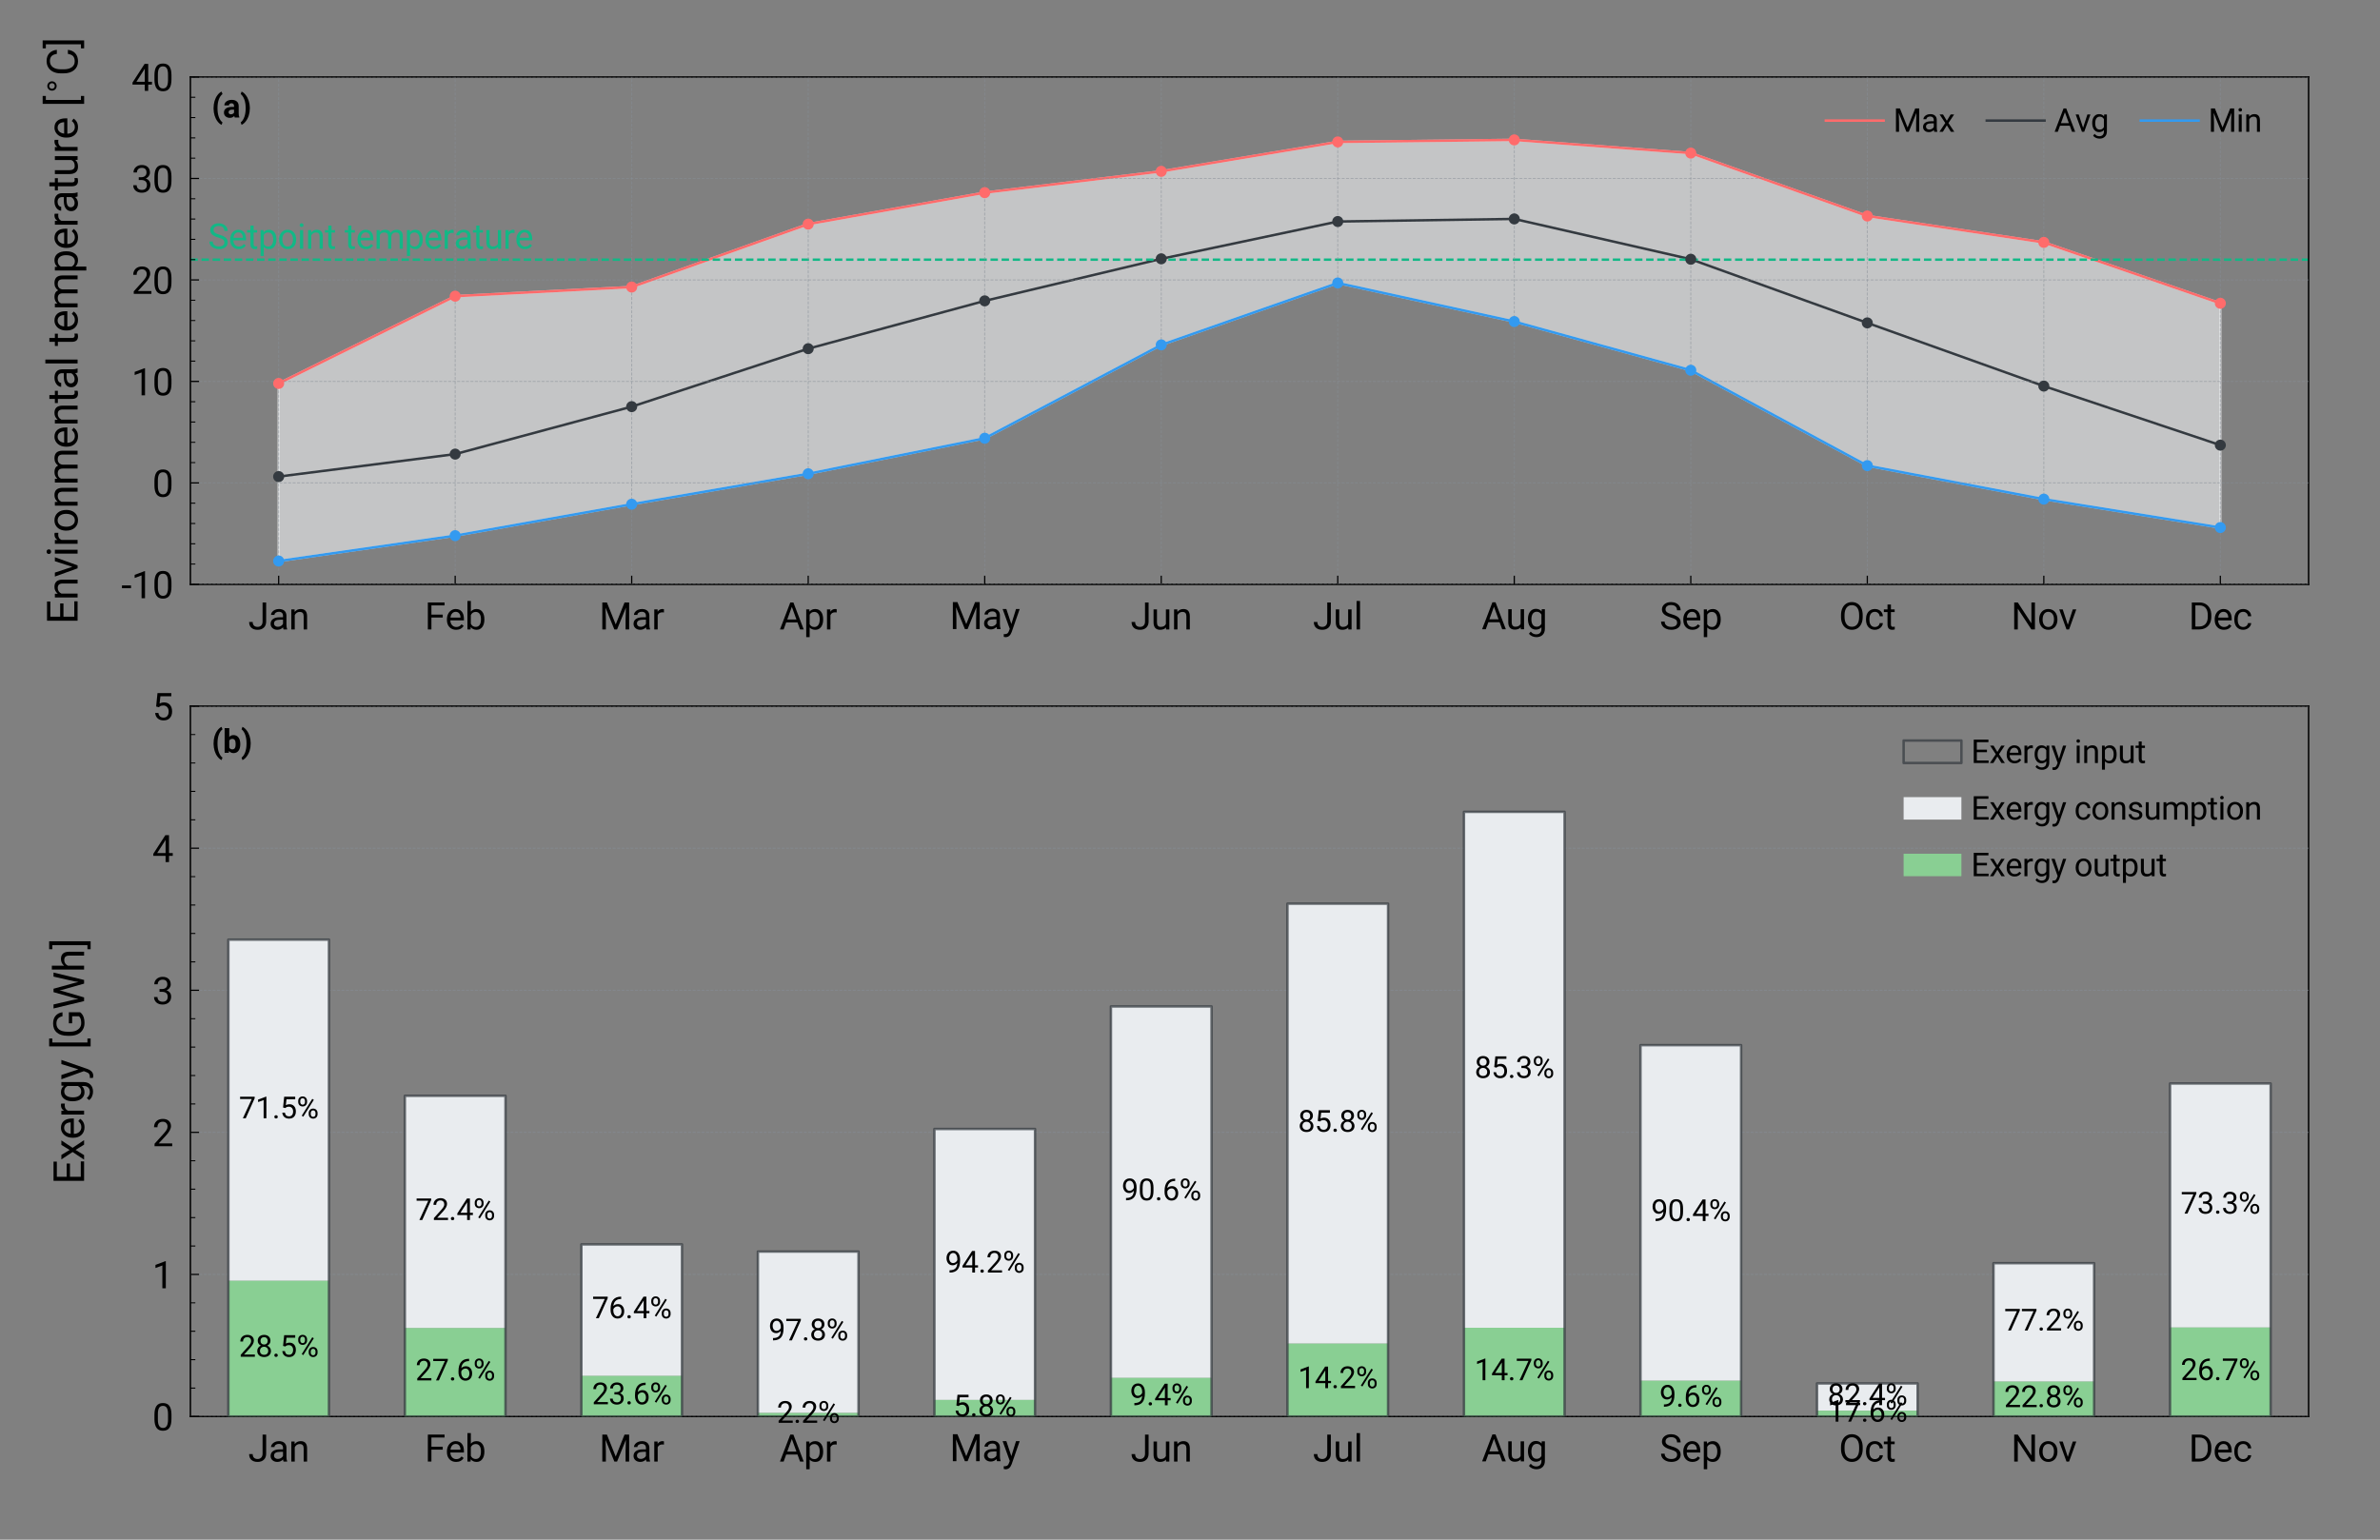 <?xml version="1.0" encoding="utf-8" standalone="no"?>
<!DOCTYPE svg PUBLIC "-//W3C//DTD SVG 1.1//EN"
  "http://www.w3.org/Graphics/SVG/1.1/DTD/svg11.dtd">
<svg xmlns:xlink="http://www.w3.org/1999/xlink" width="481.89pt" height="311.811pt" viewBox="0 0 481.89 311.811" xmlns="http://www.w3.org/2000/svg" version="1.1">
 <rect x="0" y="0" width="481.89" height="311.811" fill="#808080" stroke="none"/>
 <defs>
  <style type="text/css">*{stroke-linejoin: round; stroke-linecap: butt}</style>
 </defs>
 <g id="figure_1">
  <g id="patch_1">
   <path d="M 0 311.811 
L 481.89 311.811 
L 481.89 0 
L 0 0 
L 0 311.811 
z
" style="fill: none"/>
  </g>
  <g id="axes_1">
   <g id="patch_2">
    <path d="M 38.551 118.346 
L 467.433 118.346 
L 467.433 15.591 
L 38.551 15.591 
L 38.551 118.346 
z
" style="fill: none"/>
   </g>
   <g id="FillBetweenPolyCollection_1">
    <defs>
     <path id="m54f6fe2e23" d="M 56.421 -234.156 
L 56.421 -198.191 
L 92.161 -203.329 
L 127.902 -209.7 
L 163.642 -215.865 
L 199.382 -223.058 
L 235.122 -241.965 
L 270.862 -254.502 
L 306.602 -246.692 
L 342.343 -236.828 
L 378.083 -217.509 
L 413.823 -210.728 
L 449.563 -204.973 
L 449.563 -250.391 
L 449.563 -250.391 
L 413.823 -262.722 
L 378.083 -268.065 
L 342.343 -280.807 
L 306.602 -283.479 
L 270.862 -283.068 
L 235.122 -277.108 
L 199.382 -272.792 
L 163.642 -266.421 
L 127.902 -253.68 
L 92.161 -251.83 
L 56.421 -234.156 
z
" style="stroke: #f1f3f5; stroke-opacity: 0.6; stroke-width: 0.5"/>
    </defs>
    <g clip-path="url(#peff8517b3f)">
     <use xlink:href="#m54f6fe2e23" x="0" y="311.811" style="fill: #f1f3f5; fill-opacity: 0.6; stroke: #f1f3f5; stroke-opacity: 0.6; stroke-width: 0.5"/>
    </g>
   </g>
   <g id="line2d_1">
    <path d="M 56.421 77.655 
L 92.161 59.981 
L 127.902 58.131 
L 163.642 45.39 
L 199.382 39.019 
L 235.122 34.703 
L 270.862 28.743 
L 306.602 28.332 
L 342.343 31.004 
L 378.083 43.746 
L 413.823 49.089 
L 449.563 61.42 
" clip-path="url(#peff8517b3f)" style="fill: none; stroke: #ff6b6b; stroke-width: 0.5; stroke-linecap: square"/>
   </g>
   <g id="line2d_2">
    <path d="M 56.421 96.517 
L 92.161 91.966 
L 127.902 82.353 
L 163.642 70.617 
L 199.382 60.931 
L 235.122 52.418 
L 270.862 44.862 
L 306.602 44.337 
L 342.343 52.504 
L 378.083 65.392 
L 413.823 78.189 
L 449.563 90.149 
" clip-path="url(#peff8517b3f)" style="fill: none; stroke: #343a40; stroke-width: 0.5; stroke-linecap: square"/>
   </g>
   <g id="line2d_3">
    <path d="M 56.421 113.62 
L 92.161 108.482 
L 127.902 102.111 
L 163.642 95.946 
L 199.382 88.753 
L 235.122 69.846 
L 270.862 57.309 
L 306.602 65.119 
L 342.343 74.983 
L 378.083 94.302 
L 413.823 101.083 
L 449.563 106.838 
" clip-path="url(#peff8517b3f)" style="fill: none; stroke: #339af0; stroke-width: 0.5; stroke-linecap: square"/>
   </g>
   <g id="line2d_4">
    <path d="M 38.551 52.583 
L 467.433 52.583 
" clip-path="url(#peff8517b3f)" style="fill: none; stroke-dasharray: 1.5,0.75; stroke-dashoffset: 0; stroke: #12b886; stroke-width: 0.5"/>
   </g>
   <g id="patch_3">
    <path d="M 38.551 118.346 
L 38.551 15.591 
" style="fill: none; stroke: #000000; stroke-width: 0.3; stroke-linejoin: miter; stroke-linecap: square"/>
   </g>
   <g id="patch_4">
    <path d="M 467.433 118.346 
L 467.433 15.591 
" style="fill: none; stroke: #000000; stroke-width: 0.3; stroke-linejoin: miter; stroke-linecap: square"/>
   </g>
   <g id="patch_5">
    <path d="M 38.551 118.346 
L 467.433 118.346 
" style="fill: none; stroke: #000000; stroke-width: 0.3; stroke-linejoin: miter; stroke-linecap: square"/>
   </g>
   <g id="patch_6">
    <path d="M 38.551 15.591 
L 467.433 15.591 
" style="fill: none; stroke: #000000; stroke-width: 0.3; stroke-linejoin: miter; stroke-linecap: square"/>
   </g>
   <g id="matplotlib.axis_1">
    <g id="xtick_1">
     <g id="line2d_5">
      <path d="M 56.421 118.346 
L 56.421 15.591 
" clip-path="url(#peff8517b3f)" style="fill: none; stroke-dasharray: 0.6,0.3; stroke-dashoffset: 0; stroke: #868e96; stroke-opacity: 0.5; stroke-width: 0.2"/>
     </g>
     <g id="line2d_6">
      <defs>
       <path id="me33da8e92c" d="M 0 0 
L 0 -1.75 
" style="stroke: #000000; stroke-width: 0.25"/>
      </defs>
      <g>
       <use xlink:href="#me33da8e92c" x="56.421" y="118.346" style="stroke: #000000; stroke-width: 0.25"/>
      </g>
     </g>
     <g id="text_1">
      <!-- Jan -->
      <g transform="translate(50.244 127.471) scale(0.075 -0.075)">
       <defs>
        <path id="Roboto-Regular-4a" d="M 2434 4550 
L 3038 4550 
L 3038 1328 
Q 3038 675 2645 306 
Q 2253 -63 1600 -63 
Q 922 -63 544 284 
Q 166 631 166 1256 
L 766 1256 
Q 766 866 980 647 
Q 1194 428 1600 428 
Q 1972 428 2201 662 
Q 2431 897 2434 1319 
L 2434 4550 
z
" transform="scale(0.016)"/>
        <path id="Roboto-Regular-61" d="M 2525 0 
Q 2475 100 2444 356 
Q 2041 -63 1481 -63 
Q 981 -63 661 220 
Q 341 503 341 938 
Q 341 1466 742 1758 
Q 1144 2050 1872 2050 
L 2434 2050 
L 2434 2316 
Q 2434 2619 2253 2798 
Q 2072 2978 1719 2978 
Q 1409 2978 1200 2822 
Q 991 2666 991 2444 
L 409 2444 
Q 409 2697 589 2933 
Q 769 3169 1076 3306 
Q 1384 3444 1753 3444 
Q 2338 3444 2669 3151 
Q 3000 2859 3013 2347 
L 3013 791 
Q 3013 325 3131 50 
L 3131 0 
L 2525 0 
z
M 1566 441 
Q 1838 441 2081 581 
Q 2325 722 2434 947 
L 2434 1641 
L 1981 1641 
Q 919 1641 919 1019 
Q 919 747 1100 594 
Q 1281 441 1566 441 
z
" transform="scale(0.016)"/>
        <path id="Roboto-Regular-6e" d="M 984 3381 
L 1003 2956 
Q 1391 3444 2016 3444 
Q 3088 3444 3097 2234 
L 3097 0 
L 2519 0 
L 2519 2238 
Q 2516 2603 2352 2778 
Q 2188 2953 1841 2953 
Q 1559 2953 1346 2803 
Q 1134 2653 1016 2409 
L 1016 0 
L 438 0 
L 438 3381 
L 984 3381 
z
" transform="scale(0.016)"/>
       </defs>
       <use xlink:href="#Roboto-Regular-4a"/>
       <use xlink:href="#Roboto-Regular-61" transform="translate(55.176 0)"/>
       <use xlink:href="#Roboto-Regular-6e" transform="translate(109.57 0)"/>
      </g>
     </g>
    </g>
    <g id="xtick_2">
     <g id="line2d_7">
      <path d="M 92.161 118.346 
L 92.161 15.591 
" clip-path="url(#peff8517b3f)" style="fill: none; stroke-dasharray: 0.6,0.3; stroke-dashoffset: 0; stroke: #868e96; stroke-opacity: 0.5; stroke-width: 0.2"/>
     </g>
     <g id="line2d_8">
      <g>
       <use xlink:href="#me33da8e92c" x="92.161" y="118.346" style="stroke: #000000; stroke-width: 0.25"/>
      </g>
     </g>
     <g id="text_2">
      <!-- Feb -->
      <g transform="translate(85.997 127.471) scale(0.075 -0.075)">
       <defs>
        <path id="Roboto-Regular-46" d="M 3038 2009 
L 1128 2009 
L 1128 0 
L 528 0 
L 528 4550 
L 3347 4550 
L 3347 4056 
L 1128 4056 
L 1128 2500 
L 3038 2500 
L 3038 2009 
z
" transform="scale(0.016)"/>
        <path id="Roboto-Regular-65" d="M 1841 -63 
Q 1153 -63 722 389 
Q 291 841 291 1597 
L 291 1703 
Q 291 2206 483 2601 
Q 675 2997 1020 3220 
Q 1366 3444 1769 3444 
Q 2428 3444 2793 3009 
Q 3159 2575 3159 1766 
L 3159 1525 
L 869 1525 
Q 881 1025 1161 717 
Q 1441 409 1872 409 
Q 2178 409 2390 534 
Q 2603 659 2763 866 
L 3116 591 
Q 2691 -63 1841 -63 
z
M 1769 2969 
Q 1419 2969 1181 2714 
Q 944 2459 888 2000 
L 2581 2000 
L 2581 2044 
Q 2556 2484 2343 2726 
Q 2131 2969 1769 2969 
z
" transform="scale(0.016)"/>
        <path id="Roboto-Regular-62" d="M 3300 1653 
Q 3300 878 2944 407 
Q 2588 -63 1988 -63 
Q 1347 -63 997 391 
L 969 0 
L 438 0 
L 438 4800 
L 1016 4800 
L 1016 3009 
Q 1366 3444 1981 3444 
Q 2597 3444 2948 2978 
Q 3300 2513 3300 1703 
L 3300 1653 
z
M 2722 1719 
Q 2722 2309 2494 2631 
Q 2266 2953 1838 2953 
Q 1266 2953 1016 2422 
L 1016 959 
Q 1281 428 1844 428 
Q 2259 428 2490 750 
Q 2722 1072 2722 1719 
z
" transform="scale(0.016)"/>
       </defs>
       <use xlink:href="#Roboto-Regular-46"/>
       <use xlink:href="#Roboto-Regular-65" transform="translate(55.273 0)"/>
       <use xlink:href="#Roboto-Regular-62" transform="translate(108.252 0)"/>
      </g>
     </g>
    </g>
    <g id="xtick_3">
     <g id="line2d_9">
      <path d="M 127.902 118.346 
L 127.902 15.591 
" clip-path="url(#peff8517b3f)" style="fill: none; stroke-dasharray: 0.6,0.3; stroke-dashoffset: 0; stroke: #868e96; stroke-opacity: 0.5; stroke-width: 0.2"/>
     </g>
     <g id="line2d_10">
      <g>
       <use xlink:href="#me33da8e92c" x="127.902" y="118.346" style="stroke: #000000; stroke-width: 0.25"/>
      </g>
     </g>
     <g id="text_3">
      <!-- Mar -->
      <g transform="translate(121.319 127.471) scale(0.075 -0.075)">
       <defs>
        <path id="Roboto-Regular-4d" d="M 1303 4550 
L 2791 838 
L 4278 4550 
L 5056 4550 
L 5056 0 
L 4456 0 
L 4456 1772 
L 4513 3684 
L 3019 0 
L 2559 0 
L 1069 3675 
L 1128 1772 
L 1128 0 
L 528 0 
L 528 4550 
L 1303 4550 
z
" transform="scale(0.016)"/>
        <path id="Roboto-Regular-72" d="M 2072 2863 
Q 1941 2884 1788 2884 
Q 1219 2884 1016 2400 
L 1016 0 
L 438 0 
L 438 3381 
L 1000 3381 
L 1009 2991 
Q 1294 3444 1816 3444 
Q 1984 3444 2072 3400 
L 2072 2863 
z
" transform="scale(0.016)"/>
       </defs>
       <use xlink:href="#Roboto-Regular-4d"/>
       <use xlink:href="#Roboto-Regular-61" transform="translate(87.305 0)"/>
       <use xlink:href="#Roboto-Regular-72" transform="translate(141.699 0)"/>
      </g>
     </g>
    </g>
    <g id="xtick_4">
     <g id="line2d_11">
      <path d="M 163.642 118.346 
L 163.642 15.591 
" clip-path="url(#peff8517b3f)" style="fill: none; stroke-dasharray: 0.6,0.3; stroke-dashoffset: 0; stroke: #868e96; stroke-opacity: 0.5; stroke-width: 0.2"/>
     </g>
     <g id="line2d_12">
      <g>
       <use xlink:href="#me33da8e92c" x="163.642" y="118.346" style="stroke: #000000; stroke-width: 0.25"/>
      </g>
     </g>
     <g id="text_4">
      <!-- Apr -->
      <g transform="translate(157.822 127.471) scale(0.075 -0.075)">
       <defs>
        <path id="Roboto-Regular-41" d="M 3041 1188 
L 1134 1188 
L 706 0 
L 88 0 
L 1825 4550 
L 2350 4550 
L 4091 0 
L 3475 0 
L 3041 1188 
z
M 1316 1681 
L 2863 1681 
L 2088 3809 
L 1316 1681 
z
" transform="scale(0.016)"/>
        <path id="Roboto-Regular-70" d="M 3294 1653 
Q 3294 881 2941 409 
Q 2588 -63 1984 -63 
Q 1369 -63 1016 328 
L 1016 -1300 
L 438 -1300 
L 438 3381 
L 966 3381 
L 994 3006 
Q 1347 3444 1975 3444 
Q 2584 3444 2939 2984 
Q 3294 2525 3294 1706 
L 3294 1653 
z
M 2716 1719 
Q 2716 2291 2472 2622 
Q 2228 2953 1803 2953 
Q 1278 2953 1016 2488 
L 1016 872 
Q 1275 409 1809 409 
Q 2225 409 2470 739 
Q 2716 1069 2716 1719 
z
" transform="scale(0.016)"/>
       </defs>
       <use xlink:href="#Roboto-Regular-41"/>
       <use xlink:href="#Roboto-Regular-70" transform="translate(65.234 0)"/>
       <use xlink:href="#Roboto-Regular-72" transform="translate(121.338 0)"/>
      </g>
     </g>
    </g>
    <g id="xtick_5">
     <g id="line2d_13">
      <path d="M 199.382 118.346 
L 199.382 15.591 
" clip-path="url(#peff8517b3f)" style="fill: none; stroke-dasharray: 0.6,0.3; stroke-dashoffset: 0; stroke: #868e96; stroke-opacity: 0.5; stroke-width: 0.2"/>
     </g>
     <g id="line2d_14">
      <g>
       <use xlink:href="#me33da8e92c" x="199.382" y="118.346" style="stroke: #000000; stroke-width: 0.25"/>
      </g>
     </g>
     <g id="text_5">
      <!-- May -->
      <g transform="translate(192.294 127.394) scale(0.075 -0.075)">
       <defs>
        <path id="Roboto-Regular-79" d="M 1544 847 
L 2331 3381 
L 2950 3381 
L 1591 -522 
Q 1275 -1366 588 -1366 
L 478 -1356 
L 263 -1316 
L 263 -847 
L 419 -859 
Q 713 -859 877 -740 
Q 1041 -622 1147 -306 
L 1275 38 
L 69 3381 
L 700 3381 
L 1544 847 
z
" transform="scale(0.016)"/>
       </defs>
       <use xlink:href="#Roboto-Regular-4d"/>
       <use xlink:href="#Roboto-Regular-61" transform="translate(87.305 0)"/>
       <use xlink:href="#Roboto-Regular-79" transform="translate(141.699 0)"/>
      </g>
     </g>
    </g>
    <g id="xtick_6">
     <g id="line2d_15">
      <path d="M 235.122 118.346 
L 235.122 15.591 
" clip-path="url(#peff8517b3f)" style="fill: none; stroke-dasharray: 0.6,0.3; stroke-dashoffset: 0; stroke: #868e96; stroke-opacity: 0.5; stroke-width: 0.2"/>
     </g>
     <g id="line2d_16">
      <g>
       <use xlink:href="#me33da8e92c" x="235.122" y="118.346" style="stroke: #000000; stroke-width: 0.25"/>
      </g>
     </g>
     <g id="text_6">
      <!-- Jun -->
      <g transform="translate(228.917 127.471) scale(0.075 -0.075)">
       <defs>
        <path id="Roboto-Regular-75" d="M 2525 334 
Q 2188 -63 1534 -63 
Q 994 -63 711 251 
Q 428 566 425 1181 
L 425 3381 
L 1003 3381 
L 1003 1197 
Q 1003 428 1628 428 
Q 2291 428 2509 922 
L 2509 3381 
L 3088 3381 
L 3088 0 
L 2538 0 
L 2525 334 
z
" transform="scale(0.016)"/>
       </defs>
       <use xlink:href="#Roboto-Regular-4a"/>
       <use xlink:href="#Roboto-Regular-75" transform="translate(55.176 0)"/>
       <use xlink:href="#Roboto-Regular-6e" transform="translate(110.303 0)"/>
      </g>
     </g>
    </g>
    <g id="xtick_7">
     <g id="line2d_17">
      <path d="M 270.862 118.346 
L 270.862 15.591 
" clip-path="url(#peff8517b3f)" style="fill: none; stroke-dasharray: 0.6,0.3; stroke-dashoffset: 0; stroke: #868e96; stroke-opacity: 0.5; stroke-width: 0.2"/>
     </g>
     <g id="line2d_18">
      <g>
       <use xlink:href="#me33da8e92c" x="270.862" y="118.346" style="stroke: #000000; stroke-width: 0.25"/>
      </g>
     </g>
     <g id="text_7">
      <!-- Jul -->
      <g transform="translate(265.816 127.471) scale(0.075 -0.075)">
       <defs>
        <path id="Roboto-Regular-6c" d="M 1066 0 
L 488 0 
L 488 4800 
L 1066 4800 
L 1066 0 
z
" transform="scale(0.016)"/>
       </defs>
       <use xlink:href="#Roboto-Regular-4a"/>
       <use xlink:href="#Roboto-Regular-75" transform="translate(55.176 0)"/>
       <use xlink:href="#Roboto-Regular-6c" transform="translate(110.303 0)"/>
      </g>
     </g>
    </g>
    <g id="xtick_8">
     <g id="line2d_19">
      <path d="M 306.602 118.346 
L 306.602 15.591 
" clip-path="url(#peff8517b3f)" style="fill: none; stroke-dasharray: 0.6,0.3; stroke-dashoffset: 0; stroke: #868e96; stroke-opacity: 0.5; stroke-width: 0.2"/>
     </g>
     <g id="line2d_20">
      <g>
       <use xlink:href="#me33da8e92c" x="306.602" y="118.346" style="stroke: #000000; stroke-width: 0.25"/>
      </g>
     </g>
     <g id="text_8">
      <!-- Aug -->
      <g transform="translate(299.985 127.435) scale(0.075 -0.075)">
       <defs>
        <path id="Roboto-Regular-67" d="M 300 1719 
Q 300 2509 665 2976 
Q 1031 3444 1634 3444 
Q 2253 3444 2600 3006 
L 2628 3381 
L 3156 3381 
L 3156 81 
Q 3156 -575 2767 -953 
Q 2378 -1331 1722 -1331 
Q 1356 -1331 1006 -1175 
Q 656 -1019 472 -747 
L 772 -400 
Q 1144 -859 1681 -859 
Q 2103 -859 2339 -621 
Q 2575 -384 2575 47 
L 2575 338 
Q 2228 -63 1628 -63 
Q 1034 -63 667 415 
Q 300 894 300 1719 
z
M 881 1653 
Q 881 1081 1115 754 
Q 1350 428 1772 428 
Q 2319 428 2575 925 
L 2575 2469 
Q 2309 2953 1778 2953 
Q 1356 2953 1118 2625 
Q 881 2297 881 1653 
z
" transform="scale(0.016)"/>
       </defs>
       <use xlink:href="#Roboto-Regular-41"/>
       <use xlink:href="#Roboto-Regular-75" transform="translate(65.234 0)"/>
       <use xlink:href="#Roboto-Regular-67" transform="translate(120.361 0)"/>
      </g>
     </g>
    </g>
    <g id="xtick_9">
     <g id="line2d_21">
      <path d="M 342.343 118.346 
L 342.343 15.591 
" clip-path="url(#peff8517b3f)" style="fill: none; stroke-dasharray: 0.6,0.3; stroke-dashoffset: 0; stroke: #868e96; stroke-opacity: 0.5; stroke-width: 0.2"/>
     </g>
     <g id="line2d_22">
      <g>
       <use xlink:href="#me33da8e92c" x="342.343" y="118.346" style="stroke: #000000; stroke-width: 0.25"/>
      </g>
     </g>
     <g id="text_9">
      <!-- Sep -->
      <g transform="translate(336.027 127.471) scale(0.075 -0.075)">
       <defs>
        <path id="Roboto-Regular-53" d="M 1869 2028 
Q 1097 2250 745 2573 
Q 394 2897 394 3372 
Q 394 3909 823 4261 
Q 1253 4613 1941 4613 
Q 2409 4613 2776 4431 
Q 3144 4250 3345 3931 
Q 3547 3613 3547 3234 
L 2944 3234 
Q 2944 3647 2681 3883 
Q 2419 4119 1941 4119 
Q 1497 4119 1248 3923 
Q 1000 3728 1000 3381 
Q 1000 3103 1236 2911 
Q 1472 2719 2039 2559 
Q 2606 2400 2926 2208 
Q 3247 2016 3401 1759 
Q 3556 1503 3556 1156 
Q 3556 603 3125 270 
Q 2694 -63 1972 -63 
Q 1503 -63 1097 117 
Q 691 297 470 609 
Q 250 922 250 1319 
L 853 1319 
Q 853 906 1158 667 
Q 1463 428 1972 428 
Q 2447 428 2700 622 
Q 2953 816 2953 1150 
Q 2953 1484 2718 1667 
Q 2484 1850 1869 2028 
z
" transform="scale(0.016)"/>
       </defs>
       <use xlink:href="#Roboto-Regular-53"/>
       <use xlink:href="#Roboto-Regular-65" transform="translate(59.326 0)"/>
       <use xlink:href="#Roboto-Regular-70" transform="translate(112.305 0)"/>
      </g>
     </g>
    </g>
    <g id="xtick_10">
     <g id="line2d_23">
      <path d="M 378.083 118.346 
L 378.083 15.591 
" clip-path="url(#peff8517b3f)" style="fill: none; stroke-dasharray: 0.6,0.3; stroke-dashoffset: 0; stroke: #868e96; stroke-opacity: 0.5; stroke-width: 0.2"/>
     </g>
     <g id="line2d_24">
      <g>
       <use xlink:href="#me33da8e92c" x="378.083" y="118.346" style="stroke: #000000; stroke-width: 0.25"/>
      </g>
     </g>
     <g id="text_10">
      <!-- Oct -->
      <g transform="translate(372.316 127.471) scale(0.075 -0.075)">
       <defs>
        <path id="Roboto-Regular-4f" d="M 4028 2128 
Q 4028 1459 3803 961 
Q 3578 463 3165 200 
Q 2753 -63 2203 -63 
Q 1666 -63 1250 201 
Q 834 466 604 955 
Q 375 1444 369 2088 
L 369 2416 
Q 369 3072 597 3575 
Q 825 4078 1242 4345 
Q 1659 4613 2197 4613 
Q 2744 4613 3161 4348 
Q 3578 4084 3803 3582 
Q 4028 3081 4028 2416 
L 4028 2128 
z
M 3431 2422 
Q 3431 3231 3106 3664 
Q 2781 4097 2197 4097 
Q 1628 4097 1301 3664 
Q 975 3231 966 2463 
L 966 2128 
Q 966 1344 1295 895 
Q 1625 447 2203 447 
Q 2784 447 3103 870 
Q 3422 1294 3431 2084 
L 3431 2422 
z
" transform="scale(0.016)"/>
        <path id="Roboto-Regular-63" d="M 1794 409 
Q 2103 409 2334 596 
Q 2566 784 2591 1066 
L 3138 1066 
Q 3122 775 2937 512 
Q 2753 250 2445 93 
Q 2138 -63 1794 -63 
Q 1103 -63 695 398 
Q 288 859 288 1659 
L 288 1756 
Q 288 2250 469 2634 
Q 650 3019 989 3231 
Q 1328 3444 1791 3444 
Q 2359 3444 2736 3103 
Q 3113 2763 3138 2219 
L 2591 2219 
Q 2566 2547 2342 2758 
Q 2119 2969 1791 2969 
Q 1350 2969 1108 2651 
Q 866 2334 866 1734 
L 866 1625 
Q 866 1041 1106 725 
Q 1347 409 1794 409 
z
" transform="scale(0.016)"/>
        <path id="Roboto-Regular-74" d="M 1222 4200 
L 1222 3381 
L 1853 3381 
L 1853 2934 
L 1222 2934 
L 1222 838 
Q 1222 634 1306 532 
Q 1391 431 1594 431 
Q 1694 431 1869 469 
L 1869 0 
Q 1641 -63 1425 -63 
Q 1038 -63 841 171 
Q 644 406 644 838 
L 644 2934 
L 28 2934 
L 28 3381 
L 644 3381 
L 644 4200 
L 1222 4200 
z
" transform="scale(0.016)"/>
       </defs>
       <use xlink:href="#Roboto-Regular-4f"/>
       <use xlink:href="#Roboto-Regular-63" transform="translate(68.75 0)"/>
       <use xlink:href="#Roboto-Regular-74" transform="translate(121.094 0)"/>
      </g>
     </g>
    </g>
    <g id="xtick_11">
     <g id="line2d_25">
      <path d="M 413.823 118.346 
L 413.823 15.591 
" clip-path="url(#peff8517b3f)" style="fill: none; stroke-dasharray: 0.6,0.3; stroke-dashoffset: 0; stroke: #868e96; stroke-opacity: 0.5; stroke-width: 0.2"/>
     </g>
     <g id="line2d_26">
      <g>
       <use xlink:href="#me33da8e92c" x="413.823" y="118.346" style="stroke: #000000; stroke-width: 0.25"/>
      </g>
     </g>
     <g id="text_11">
      <!-- Nov -->
      <g transform="translate(407.194 127.471) scale(0.075 -0.075)">
       <defs>
        <path id="Roboto-Regular-4e" d="M 4025 0 
L 3422 0 
L 1131 3506 
L 1131 0 
L 528 0 
L 528 4550 
L 1131 4550 
L 3428 1028 
L 3428 4550 
L 4025 4550 
L 4025 0 
z
" transform="scale(0.016)"/>
        <path id="Roboto-Regular-6f" d="M 284 1722 
Q 284 2219 479 2616 
Q 675 3013 1023 3228 
Q 1372 3444 1819 3444 
Q 2509 3444 2936 2966 
Q 3363 2488 3363 1694 
L 3363 1653 
Q 3363 1159 3173 767 
Q 2984 375 2632 156 
Q 2281 -63 1825 -63 
Q 1138 -63 711 415 
Q 284 894 284 1681 
L 284 1722 
z
M 866 1653 
Q 866 1091 1127 750 
Q 1388 409 1825 409 
Q 2266 409 2525 754 
Q 2784 1100 2784 1722 
Q 2784 2278 2520 2623 
Q 2256 2969 1819 2969 
Q 1391 2969 1128 2628 
Q 866 2288 866 1653 
z
" transform="scale(0.016)"/>
        <path id="Roboto-Regular-76" d="M 1553 784 
L 2391 3381 
L 2981 3381 
L 1769 0 
L 1328 0 
L 103 3381 
L 694 3381 
L 1553 784 
z
" transform="scale(0.016)"/>
       </defs>
       <use xlink:href="#Roboto-Regular-4e"/>
       <use xlink:href="#Roboto-Regular-6f" transform="translate(71.289 0)"/>
       <use xlink:href="#Roboto-Regular-76" transform="translate(128.32 0)"/>
      </g>
     </g>
    </g>
    <g id="xtick_12">
     <g id="line2d_27">
      <path d="M 449.563 118.346 
L 449.563 15.591 
" clip-path="url(#peff8517b3f)" style="fill: none; stroke-dasharray: 0.6,0.3; stroke-dashoffset: 0; stroke: #868e96; stroke-opacity: 0.5; stroke-width: 0.2"/>
     </g>
     <g id="line2d_28">
      <g>
       <use xlink:href="#me33da8e92c" x="449.563" y="118.346" style="stroke: #000000; stroke-width: 0.25"/>
      </g>
     </g>
     <g id="text_12">
      <!-- Dec -->
      <g transform="translate(443.154 127.471) scale(0.075 -0.075)">
       <defs>
        <path id="Roboto-Regular-44" d="M 528 0 
L 528 4550 
L 1813 4550 
Q 2406 4550 2862 4287 
Q 3319 4025 3567 3540 
Q 3816 3056 3819 2428 
L 3819 2138 
Q 3819 1494 3570 1009 
Q 3322 525 2861 265 
Q 2400 6 1788 0 
L 528 0 
z
M 1128 4056 
L 1128 491 
L 1759 491 
Q 2453 491 2839 922 
Q 3225 1353 3225 2150 
L 3225 2416 
Q 3225 3191 2861 3620 
Q 2497 4050 1828 4056 
L 1128 4056 
z
" transform="scale(0.016)"/>
       </defs>
       <use xlink:href="#Roboto-Regular-44"/>
       <use xlink:href="#Roboto-Regular-65" transform="translate(65.576 0)"/>
       <use xlink:href="#Roboto-Regular-63" transform="translate(118.555 0)"/>
      </g>
     </g>
    </g>
    <g id="xtick_13"/>
    <g id="xtick_14"/>
    <g id="xtick_15"/>
    <g id="xtick_16"/>
    <g id="xtick_17"/>
    <g id="xtick_18"/>
    <g id="xtick_19"/>
    <g id="xtick_20"/>
    <g id="xtick_21"/>
    <g id="xtick_22"/>
    <g id="xtick_23"/>
    <g id="xtick_24"/>
    <g id="xtick_25"/>
    <g id="xtick_26"/>
    <g id="xtick_27"/>
    <g id="xtick_28"/>
    <g id="xtick_29"/>
    <g id="xtick_30"/>
    <g id="xtick_31"/>
    <g id="xtick_32"/>
    <g id="xtick_33"/>
    <g id="xtick_34"/>
    <g id="xtick_35"/>
    <g id="xtick_36"/>
    <g id="xtick_37"/>
    <g id="xtick_38"/>
    <g id="xtick_39"/>
    <g id="xtick_40"/>
    <g id="xtick_41"/>
    <g id="xtick_42"/>
    <g id="xtick_43"/>
    <g id="xtick_44"/>
    <g id="xtick_45"/>
    <g id="xtick_46"/>
    <g id="xtick_47"/>
    <g id="xtick_48"/>
    <g id="xtick_49"/>
    <g id="xtick_50"/>
    <g id="xtick_51"/>
    <g id="xtick_52"/>
    <g id="xtick_53"/>
    <g id="xtick_54"/>
    <g id="xtick_55"/>
    <g id="xtick_56"/>
    <g id="xtick_57"/>
    <g id="xtick_58"/>
    <g id="xtick_59"/>
    <g id="xtick_60"/>
   </g>
   <g id="matplotlib.axis_2">
    <g id="ytick_1">
     <g id="line2d_29">
      <path d="M 38.551 118.346 
L 467.433 118.346 
" clip-path="url(#peff8517b3f)" style="fill: none; stroke-dasharray: 0.6,0.3; stroke-dashoffset: 0; stroke: #868e96; stroke-opacity: 0.5; stroke-width: 0.2"/>
     </g>
     <g id="line2d_30">
      <defs>
       <path id="m9e2179a301" d="M 0 0 
L 1.75 0 
" style="stroke: #000000; stroke-width: 0.25"/>
      </defs>
      <g>
       <use xlink:href="#m9e2179a301" x="38.551" y="118.346" style="stroke: #000000; stroke-width: 0.25"/>
      </g>
     </g>
     <g id="text_13">
      <!-- -10 -->
      <g transform="translate(24.558 121.159) scale(0.075 -0.075)">
       <defs>
        <path id="Roboto-Regular-2d" d="M 1641 1697 
L 116 1697 
L 116 2169 
L 1641 2169 
L 1641 1697 
z
" transform="scale(0.016)"/>
        <path id="Roboto-Regular-31" d="M 2278 0 
L 1697 0 
L 1697 3853 
L 531 3425 
L 531 3950 
L 2188 4572 
L 2278 4572 
L 2278 0 
z
" transform="scale(0.016)"/>
        <path id="Roboto-Regular-30" d="M 3231 1941 
Q 3231 925 2884 431 
Q 2538 -63 1800 -63 
Q 1072 -63 722 420 
Q 372 903 359 1863 
L 359 2634 
Q 359 3638 706 4125 
Q 1053 4613 1794 4613 
Q 2528 4613 2875 4142 
Q 3222 3672 3231 2691 
L 3231 1941 
z
M 2653 2731 
Q 2653 3466 2447 3802 
Q 2241 4138 1794 4138 
Q 1350 4138 1147 3803 
Q 944 3469 938 2775 
L 938 1850 
Q 938 1113 1152 761 
Q 1366 409 1800 409 
Q 2228 409 2436 740 
Q 2644 1072 2653 1784 
L 2653 2731 
z
" transform="scale(0.016)"/>
       </defs>
       <use xlink:href="#Roboto-Regular-2d"/>
       <use xlink:href="#Roboto-Regular-31" transform="translate(27.588 0)"/>
       <use xlink:href="#Roboto-Regular-30" transform="translate(83.74 0)"/>
      </g>
     </g>
    </g>
    <g id="ytick_2">
     <g id="line2d_31">
      <path d="M 38.551 97.795 
L 467.433 97.795 
" clip-path="url(#peff8517b3f)" style="fill: none; stroke-dasharray: 0.6,0.3; stroke-dashoffset: 0; stroke: #868e96; stroke-opacity: 0.5; stroke-width: 0.2"/>
     </g>
     <g id="line2d_32">
      <g>
       <use xlink:href="#m9e2179a301" x="38.551" y="97.795" style="stroke: #000000; stroke-width: 0.25"/>
      </g>
     </g>
     <g id="text_14">
      <!-- 0 -->
      <g transform="translate(30.839 100.608) scale(0.075 -0.075)">
       <use xlink:href="#Roboto-Regular-30"/>
      </g>
     </g>
    </g>
    <g id="ytick_3">
     <g id="line2d_33">
      <path d="M 38.551 77.244 
L 467.433 77.244 
" clip-path="url(#peff8517b3f)" style="fill: none; stroke-dasharray: 0.6,0.3; stroke-dashoffset: 0; stroke: #868e96; stroke-opacity: 0.5; stroke-width: 0.2"/>
     </g>
     <g id="line2d_34">
      <g>
       <use xlink:href="#m9e2179a301" x="38.551" y="77.244" style="stroke: #000000; stroke-width: 0.25"/>
      </g>
     </g>
     <g id="text_15">
      <!-- 10 -->
      <g transform="translate(26.628 80.057) scale(0.075 -0.075)">
       <use xlink:href="#Roboto-Regular-31"/>
       <use xlink:href="#Roboto-Regular-30" transform="translate(56.152 0)"/>
      </g>
     </g>
    </g>
    <g id="ytick_4">
     <g id="line2d_35">
      <path d="M 38.551 56.693 
L 467.433 56.693 
" clip-path="url(#peff8517b3f)" style="fill: none; stroke-dasharray: 0.6,0.3; stroke-dashoffset: 0; stroke: #868e96; stroke-opacity: 0.5; stroke-width: 0.2"/>
     </g>
     <g id="line2d_36">
      <g>
       <use xlink:href="#m9e2179a301" x="38.551" y="56.693" style="stroke: #000000; stroke-width: 0.25"/>
      </g>
     </g>
     <g id="text_16">
      <!-- 20 -->
      <g transform="translate(26.628 59.505) scale(0.075 -0.075)">
       <defs>
        <path id="Roboto-Regular-32" d="M 3359 0 
L 378 0 
L 378 416 
L 1953 2166 
Q 2303 2563 2436 2811 
Q 2569 3059 2569 3325 
Q 2569 3681 2353 3909 
Q 2138 4138 1778 4138 
Q 1347 4138 1108 3892 
Q 869 3647 869 3209 
L 291 3209 
Q 291 3838 695 4225 
Q 1100 4613 1778 4613 
Q 2413 4613 2781 4280 
Q 3150 3947 3150 3394 
Q 3150 2722 2294 1794 
L 1075 472 
L 3359 472 
L 3359 0 
z
" transform="scale(0.016)"/>
       </defs>
       <use xlink:href="#Roboto-Regular-32"/>
       <use xlink:href="#Roboto-Regular-30" transform="translate(56.152 0)"/>
      </g>
     </g>
    </g>
    <g id="ytick_5">
     <g id="line2d_37">
      <path d="M 38.551 36.142 
L 467.433 36.142 
" clip-path="url(#peff8517b3f)" style="fill: none; stroke-dasharray: 0.6,0.3; stroke-dashoffset: 0; stroke: #868e96; stroke-opacity: 0.5; stroke-width: 0.2"/>
     </g>
     <g id="line2d_38">
      <g>
       <use xlink:href="#m9e2179a301" x="38.551" y="36.142" style="stroke: #000000; stroke-width: 0.25"/>
      </g>
     </g>
     <g id="text_17">
      <!-- 30 -->
      <g transform="translate(26.628 38.954) scale(0.075 -0.075)">
       <defs>
        <path id="Roboto-Regular-33" d="M 1219 2556 
L 1653 2556 
Q 2063 2563 2297 2772 
Q 2531 2981 2531 3338 
Q 2531 4138 1734 4138 
Q 1359 4138 1136 3923 
Q 913 3709 913 3356 
L 334 3356 
Q 334 3897 729 4255 
Q 1125 4613 1734 4613 
Q 2378 4613 2743 4272 
Q 3109 3931 3109 3325 
Q 3109 3028 2917 2750 
Q 2725 2472 2394 2334 
Q 2769 2216 2973 1941 
Q 3178 1666 3178 1269 
Q 3178 656 2778 296 
Q 2378 -63 1737 -63 
Q 1097 -63 695 284 
Q 294 631 294 1200 
L 875 1200 
Q 875 841 1109 625 
Q 1344 409 1738 409 
Q 2156 409 2378 628 
Q 2600 847 2600 1256 
Q 2600 1653 2356 1865 
Q 2113 2078 1653 2084 
L 1219 2084 
L 1219 2556 
z
" transform="scale(0.016)"/>
       </defs>
       <use xlink:href="#Roboto-Regular-33"/>
       <use xlink:href="#Roboto-Regular-30" transform="translate(56.152 0)"/>
      </g>
     </g>
    </g>
    <g id="ytick_6">
     <g id="line2d_39">
      <path d="M 38.551 15.591 
L 467.433 15.591 
" clip-path="url(#peff8517b3f)" style="fill: none; stroke-dasharray: 0.6,0.3; stroke-dashoffset: 0; stroke: #868e96; stroke-opacity: 0.5; stroke-width: 0.2"/>
     </g>
     <g id="line2d_40">
      <g>
       <use xlink:href="#m9e2179a301" x="38.551" y="15.591" style="stroke: #000000; stroke-width: 0.25"/>
      </g>
     </g>
     <g id="text_18">
      <!-- 40 -->
      <g transform="translate(26.628 18.403) scale(0.075 -0.075)">
       <defs>
        <path id="Roboto-Regular-34" d="M 2819 1528 
L 3450 1528 
L 3450 1056 
L 2819 1056 
L 2819 0 
L 2238 0 
L 2238 1056 
L 166 1056 
L 166 1397 
L 2203 4550 
L 2819 4550 
L 2819 1528 
z
M 822 1528 
L 2238 1528 
L 2238 3759 
L 2169 3634 
L 822 1528 
z
" transform="scale(0.016)"/>
       </defs>
       <use xlink:href="#Roboto-Regular-34"/>
       <use xlink:href="#Roboto-Regular-30" transform="translate(56.152 0)"/>
      </g>
     </g>
    </g>
    <g id="ytick_7">
     <g id="line2d_41">
      <defs>
       <path id="m3e788a4589" d="M 0 0 
L 1 0 
" style="stroke: #000000; stroke-width: 0.2"/>
      </defs>
      <g>
       <use xlink:href="#m3e788a4589" x="38.551" y="114.236" style="stroke: #000000; stroke-width: 0.2"/>
      </g>
     </g>
    </g>
    <g id="ytick_8">
     <g id="line2d_42">
      <g>
       <use xlink:href="#m3e788a4589" x="38.551" y="110.126" style="stroke: #000000; stroke-width: 0.2"/>
      </g>
     </g>
    </g>
    <g id="ytick_9">
     <g id="line2d_43">
      <g>
       <use xlink:href="#m3e788a4589" x="38.551" y="106.016" style="stroke: #000000; stroke-width: 0.2"/>
      </g>
     </g>
    </g>
    <g id="ytick_10">
     <g id="line2d_44">
      <g>
       <use xlink:href="#m3e788a4589" x="38.551" y="101.906" style="stroke: #000000; stroke-width: 0.2"/>
      </g>
     </g>
    </g>
    <g id="ytick_11">
     <g id="line2d_45">
      <g>
       <use xlink:href="#m3e788a4589" x="38.551" y="93.685" style="stroke: #000000; stroke-width: 0.2"/>
      </g>
     </g>
    </g>
    <g id="ytick_12">
     <g id="line2d_46">
      <g>
       <use xlink:href="#m3e788a4589" x="38.551" y="89.575" style="stroke: #000000; stroke-width: 0.2"/>
      </g>
     </g>
    </g>
    <g id="ytick_13">
     <g id="line2d_47">
      <g>
       <use xlink:href="#m3e788a4589" x="38.551" y="85.465" style="stroke: #000000; stroke-width: 0.2"/>
      </g>
     </g>
    </g>
    <g id="ytick_14">
     <g id="line2d_48">
      <g>
       <use xlink:href="#m3e788a4589" x="38.551" y="81.354" style="stroke: #000000; stroke-width: 0.2"/>
      </g>
     </g>
    </g>
    <g id="ytick_15">
     <g id="line2d_49">
      <g>
       <use xlink:href="#m3e788a4589" x="38.551" y="73.134" style="stroke: #000000; stroke-width: 0.2"/>
      </g>
     </g>
    </g>
    <g id="ytick_16">
     <g id="line2d_50">
      <g>
       <use xlink:href="#m3e788a4589" x="38.551" y="69.024" style="stroke: #000000; stroke-width: 0.2"/>
      </g>
     </g>
    </g>
    <g id="ytick_17">
     <g id="line2d_51">
      <g>
       <use xlink:href="#m3e788a4589" x="38.551" y="64.913" style="stroke: #000000; stroke-width: 0.2"/>
      </g>
     </g>
    </g>
    <g id="ytick_18">
     <g id="line2d_52">
      <g>
       <use xlink:href="#m3e788a4589" x="38.551" y="60.803" style="stroke: #000000; stroke-width: 0.2"/>
      </g>
     </g>
    </g>
    <g id="ytick_19">
     <g id="line2d_53">
      <g>
       <use xlink:href="#m3e788a4589" x="38.551" y="52.583" style="stroke: #000000; stroke-width: 0.2"/>
      </g>
     </g>
    </g>
    <g id="ytick_20">
     <g id="line2d_54">
      <g>
       <use xlink:href="#m3e788a4589" x="38.551" y="48.472" style="stroke: #000000; stroke-width: 0.2"/>
      </g>
     </g>
    </g>
    <g id="ytick_21">
     <g id="line2d_55">
      <g>
       <use xlink:href="#m3e788a4589" x="38.551" y="44.362" style="stroke: #000000; stroke-width: 0.2"/>
      </g>
     </g>
    </g>
    <g id="ytick_22">
     <g id="line2d_56">
      <g>
       <use xlink:href="#m3e788a4589" x="38.551" y="40.252" style="stroke: #000000; stroke-width: 0.2"/>
      </g>
     </g>
    </g>
    <g id="ytick_23">
     <g id="line2d_57">
      <g>
       <use xlink:href="#m3e788a4589" x="38.551" y="32.031" style="stroke: #000000; stroke-width: 0.2"/>
      </g>
     </g>
    </g>
    <g id="ytick_24">
     <g id="line2d_58">
      <g>
       <use xlink:href="#m3e788a4589" x="38.551" y="27.921" style="stroke: #000000; stroke-width: 0.2"/>
      </g>
     </g>
    </g>
    <g id="ytick_25">
     <g id="line2d_59">
      <g>
       <use xlink:href="#m3e788a4589" x="38.551" y="23.811" style="stroke: #000000; stroke-width: 0.2"/>
      </g>
     </g>
    </g>
    <g id="ytick_26">
     <g id="line2d_60">
      <g>
       <use xlink:href="#m3e788a4589" x="38.551" y="19.701" style="stroke: #000000; stroke-width: 0.2"/>
      </g>
     </g>
    </g>
    <g id="text_19">
     <!-- Environmental temperature [$^{\circ}$C] -->
     <g transform="translate(15.773 126.426) rotate(-90) scale(0.085 -0.085)">
      <defs>
       <path id="Roboto-Regular-45" d="M 3100 2103 
L 1128 2103 
L 1128 491 
L 3419 491 
L 3419 0 
L 528 0 
L 528 4550 
L 3388 4550 
L 3388 4056 
L 1128 4056 
L 1128 2594 
L 3100 2594 
L 3100 2103 
z
" transform="scale(0.016)"/>
       <path id="Roboto-Regular-69" d="M 1066 0 
L 488 0 
L 488 3381 
L 1066 3381 
L 1066 0 
z
M 441 4278 
Q 441 4419 527 4516 
Q 613 4613 781 4613 
Q 950 4613 1037 4516 
Q 1125 4419 1125 4278 
Q 1125 4138 1037 4044 
Q 950 3950 781 3950 
Q 613 3950 527 4044 
Q 441 4138 441 4278 
z
" transform="scale(0.016)"/>
       <path id="Roboto-Regular-6d" d="M 981 3381 
L 997 3006 
Q 1369 3444 2000 3444 
Q 2709 3444 2966 2900 
Q 3134 3144 3404 3294 
Q 3675 3444 4044 3444 
Q 5156 3444 5175 2266 
L 5175 0 
L 4597 0 
L 4597 2231 
Q 4597 2594 4431 2773 
Q 4266 2953 3875 2953 
Q 3553 2953 3340 2761 
Q 3128 2569 3094 2244 
L 3094 0 
L 2513 0 
L 2513 2216 
Q 2513 2953 1791 2953 
Q 1222 2953 1013 2469 
L 1013 0 
L 434 0 
L 434 3381 
L 981 3381 
z
" transform="scale(0.016)"/>
       <path id="Roboto-Regular-20" transform="scale(0.016)"/>
       <path id="Roboto-Regular-5b" d="M 1634 4725 
L 1038 4725 
L 1038 -500 
L 1634 -500 
L 1634 -975 
L 456 -975 
L 456 5200 
L 1634 5200 
L 1634 4725 
z
" transform="scale(0.016)"/>
       <path id="DejaVuSans-2218" d="M 2000 2619 
Q 1750 2619 1578 2445 
Q 1406 2272 1406 2022 
Q 1406 1775 1578 1605 
Q 1750 1435 2000 1435 
Q 2250 1435 2422 1605 
Q 2594 1775 2594 2022 
Q 2594 2269 2420 2444 
Q 2247 2619 2000 2619 
z
M 2000 3022 
Q 2200 3022 2384 2945 
Q 2569 2869 2703 2725 
Q 2847 2585 2919 2406 
Q 2991 2228 2991 2022 
Q 2991 1610 2702 1324 
Q 2413 1038 1994 1038 
Q 1572 1038 1290 1319 
Q 1009 1600 1009 2022 
Q 1009 2441 1296 2731 
Q 1584 3022 2000 3022 
z
" transform="scale(0.016)"/>
       <path id="Roboto-Regular-43" d="M 3875 1444 
Q 3791 722 3342 329 
Q 2894 -63 2150 -63 
Q 1344 -63 858 515 
Q 372 1094 372 2063 
L 372 2500 
Q 372 3134 598 3615 
Q 825 4097 1240 4355 
Q 1656 4613 2203 4613 
Q 2928 4613 3365 4208 
Q 3803 3803 3875 3088 
L 3272 3088 
Q 3194 3631 2933 3875 
Q 2672 4119 2203 4119 
Q 1628 4119 1301 3694 
Q 975 3269 975 2484 
L 975 2044 
Q 975 1303 1284 865 
Q 1594 428 2150 428 
Q 2650 428 2917 654 
Q 3184 881 3272 1444 
L 3875 1444 
z
" transform="scale(0.016)"/>
       <path id="Roboto-Regular-5d" d="M 28 5200 
L 1209 5200 
L 1209 -975 
L 28 -975 
L 28 -500 
L 631 -500 
L 631 4725 
L 28 4725 
L 28 5200 
z
" transform="scale(0.016)"/>
      </defs>
      <use xlink:href="#Roboto-Regular-45" transform="translate(0 0.75)"/>
      <use xlink:href="#Roboto-Regular-6e" transform="translate(56.836 0.75)"/>
      <use xlink:href="#Roboto-Regular-76" transform="translate(112.012 0.75)"/>
      <use xlink:href="#Roboto-Regular-69" transform="translate(160.449 0.75)"/>
      <use xlink:href="#Roboto-Regular-72" transform="translate(184.717 0.75)"/>
      <use xlink:href="#Roboto-Regular-6f" transform="translate(218.555 0.75)"/>
      <use xlink:href="#Roboto-Regular-6e" transform="translate(275.586 0.75)"/>
      <use xlink:href="#Roboto-Regular-6d" transform="translate(330.762 0.75)"/>
      <use xlink:href="#Roboto-Regular-65" transform="translate(418.408 0.75)"/>
      <use xlink:href="#Roboto-Regular-6e" transform="translate(471.387 0.75)"/>
      <use xlink:href="#Roboto-Regular-74" transform="translate(526.562 0.75)"/>
      <use xlink:href="#Roboto-Regular-61" transform="translate(559.229 0.75)"/>
      <use xlink:href="#Roboto-Regular-6c" transform="translate(613.623 0.75)"/>
      <use xlink:href="#Roboto-Regular-20" transform="translate(637.891 0.75)"/>
      <use xlink:href="#Roboto-Regular-74" transform="translate(662.646 0.75)"/>
      <use xlink:href="#Roboto-Regular-65" transform="translate(695.312 0.75)"/>
      <use xlink:href="#Roboto-Regular-6d" transform="translate(748.291 0.75)"/>
      <use xlink:href="#Roboto-Regular-70" transform="translate(835.938 0.75)"/>
      <use xlink:href="#Roboto-Regular-65" transform="translate(892.041 0.75)"/>
      <use xlink:href="#Roboto-Regular-72" transform="translate(945.02 0.75)"/>
      <use xlink:href="#Roboto-Regular-61" transform="translate(978.857 0.75)"/>
      <use xlink:href="#Roboto-Regular-74" transform="translate(1033.252 0.75)"/>
      <use xlink:href="#Roboto-Regular-75" transform="translate(1065.918 0.75)"/>
      <use xlink:href="#Roboto-Regular-72" transform="translate(1121.045 0.75)"/>
      <use xlink:href="#Roboto-Regular-65" transform="translate(1154.883 0.75)"/>
      <use xlink:href="#Roboto-Regular-20" transform="translate(1207.861 0.75)"/>
      <use xlink:href="#Roboto-Regular-5b" transform="translate(1232.617 0.75)"/>
      <use xlink:href="#DejaVuSans-2218" transform="translate(1260.088 39.031) scale(0.7)"/>
      <use xlink:href="#Roboto-Regular-43" transform="translate(1306.641 0.75)"/>
      <use xlink:href="#Roboto-Regular-5d" transform="translate(1371.729 0.75)"/>
     </g>
    </g>
   </g>
   <g id="PathCollection_1">
    <defs>
     <path id="mca43d05e2a" d="M 0 0.866 
C 0.23 0.866 0.45 0.775 0.612 0.612 
C 0.775 0.45 0.866 0.23 0.866 0 
C 0.866 -0.23 0.775 -0.45 0.612 -0.612 
C 0.45 -0.775 0.23 -0.866 0 -0.866 
C -0.23 -0.866 -0.45 -0.775 -0.612 -0.612 
C -0.775 -0.45 -0.866 -0.23 -0.866 0 
C -0.866 0.23 -0.775 0.45 -0.612 0.612 
C -0.45 0.775 -0.23 0.866 0 0.866 
z
" style="stroke: #339af0; stroke-width: 0.5"/>
    </defs>
    <g clip-path="url(#peff8517b3f)">
     <use xlink:href="#mca43d05e2a" x="56.421" y="113.62" style="fill: #339af0; stroke: #339af0; stroke-width: 0.5"/>
     <use xlink:href="#mca43d05e2a" x="92.161" y="108.482" style="fill: #339af0; stroke: #339af0; stroke-width: 0.5"/>
     <use xlink:href="#mca43d05e2a" x="127.902" y="102.111" style="fill: #339af0; stroke: #339af0; stroke-width: 0.5"/>
     <use xlink:href="#mca43d05e2a" x="163.642" y="95.946" style="fill: #339af0; stroke: #339af0; stroke-width: 0.5"/>
     <use xlink:href="#mca43d05e2a" x="199.382" y="88.753" style="fill: #339af0; stroke: #339af0; stroke-width: 0.5"/>
     <use xlink:href="#mca43d05e2a" x="235.122" y="69.846" style="fill: #339af0; stroke: #339af0; stroke-width: 0.5"/>
     <use xlink:href="#mca43d05e2a" x="270.862" y="57.309" style="fill: #339af0; stroke: #339af0; stroke-width: 0.5"/>
     <use xlink:href="#mca43d05e2a" x="306.602" y="65.119" style="fill: #339af0; stroke: #339af0; stroke-width: 0.5"/>
     <use xlink:href="#mca43d05e2a" x="342.343" y="74.983" style="fill: #339af0; stroke: #339af0; stroke-width: 0.5"/>
     <use xlink:href="#mca43d05e2a" x="378.083" y="94.302" style="fill: #339af0; stroke: #339af0; stroke-width: 0.5"/>
     <use xlink:href="#mca43d05e2a" x="413.823" y="101.083" style="fill: #339af0; stroke: #339af0; stroke-width: 0.5"/>
     <use xlink:href="#mca43d05e2a" x="449.563" y="106.838" style="fill: #339af0; stroke: #339af0; stroke-width: 0.5"/>
    </g>
   </g>
   <g id="PathCollection_2">
    <defs>
     <path id="m015e35f462" d="M 0 0.866 
C 0.23 0.866 0.45 0.775 0.612 0.612 
C 0.775 0.45 0.866 0.23 0.866 0 
C 0.866 -0.23 0.775 -0.45 0.612 -0.612 
C 0.45 -0.775 0.23 -0.866 0 -0.866 
C -0.23 -0.866 -0.45 -0.775 -0.612 -0.612 
C -0.775 -0.45 -0.866 -0.23 -0.866 0 
C -0.866 0.23 -0.775 0.45 -0.612 0.612 
C -0.45 0.775 -0.23 0.866 0 0.866 
z
" style="stroke: #ff6b6b; stroke-width: 0.5"/>
    </defs>
    <g clip-path="url(#peff8517b3f)">
     <use xlink:href="#m015e35f462" x="56.421" y="77.655" style="fill: #ff6b6b; stroke: #ff6b6b; stroke-width: 0.5"/>
     <use xlink:href="#m015e35f462" x="92.161" y="59.981" style="fill: #ff6b6b; stroke: #ff6b6b; stroke-width: 0.5"/>
     <use xlink:href="#m015e35f462" x="127.902" y="58.131" style="fill: #ff6b6b; stroke: #ff6b6b; stroke-width: 0.5"/>
     <use xlink:href="#m015e35f462" x="163.642" y="45.39" style="fill: #ff6b6b; stroke: #ff6b6b; stroke-width: 0.5"/>
     <use xlink:href="#m015e35f462" x="199.382" y="39.019" style="fill: #ff6b6b; stroke: #ff6b6b; stroke-width: 0.5"/>
     <use xlink:href="#m015e35f462" x="235.122" y="34.703" style="fill: #ff6b6b; stroke: #ff6b6b; stroke-width: 0.5"/>
     <use xlink:href="#m015e35f462" x="270.862" y="28.743" style="fill: #ff6b6b; stroke: #ff6b6b; stroke-width: 0.5"/>
     <use xlink:href="#m015e35f462" x="306.602" y="28.332" style="fill: #ff6b6b; stroke: #ff6b6b; stroke-width: 0.5"/>
     <use xlink:href="#m015e35f462" x="342.343" y="31.004" style="fill: #ff6b6b; stroke: #ff6b6b; stroke-width: 0.5"/>
     <use xlink:href="#m015e35f462" x="378.083" y="43.746" style="fill: #ff6b6b; stroke: #ff6b6b; stroke-width: 0.5"/>
     <use xlink:href="#m015e35f462" x="413.823" y="49.089" style="fill: #ff6b6b; stroke: #ff6b6b; stroke-width: 0.5"/>
     <use xlink:href="#m015e35f462" x="449.563" y="61.42" style="fill: #ff6b6b; stroke: #ff6b6b; stroke-width: 0.5"/>
    </g>
   </g>
   <g id="PathCollection_3">
    <defs>
     <path id="mf11874ec6f" d="M 0 0.866 
C 0.23 0.866 0.45 0.775 0.612 0.612 
C 0.775 0.45 0.866 0.23 0.866 0 
C 0.866 -0.23 0.775 -0.45 0.612 -0.612 
C 0.45 -0.775 0.23 -0.866 0 -0.866 
C -0.23 -0.866 -0.45 -0.775 -0.612 -0.612 
C -0.775 -0.45 -0.866 -0.23 -0.866 0 
C -0.866 0.23 -0.775 0.45 -0.612 0.612 
C -0.45 0.775 -0.23 0.866 0 0.866 
z
" style="stroke: #343a40; stroke-width: 0.5"/>
    </defs>
    <g clip-path="url(#peff8517b3f)">
     <use xlink:href="#mf11874ec6f" x="56.421" y="96.517" style="fill: #343a40; stroke: #343a40; stroke-width: 0.5"/>
     <use xlink:href="#mf11874ec6f" x="92.161" y="91.966" style="fill: #343a40; stroke: #343a40; stroke-width: 0.5"/>
     <use xlink:href="#mf11874ec6f" x="127.902" y="82.353" style="fill: #343a40; stroke: #343a40; stroke-width: 0.5"/>
     <use xlink:href="#mf11874ec6f" x="163.642" y="70.617" style="fill: #343a40; stroke: #343a40; stroke-width: 0.5"/>
     <use xlink:href="#mf11874ec6f" x="199.382" y="60.931" style="fill: #343a40; stroke: #343a40; stroke-width: 0.5"/>
     <use xlink:href="#mf11874ec6f" x="235.122" y="52.418" style="fill: #343a40; stroke: #343a40; stroke-width: 0.5"/>
     <use xlink:href="#mf11874ec6f" x="270.862" y="44.862" style="fill: #343a40; stroke: #343a40; stroke-width: 0.5"/>
     <use xlink:href="#mf11874ec6f" x="306.602" y="44.337" style="fill: #343a40; stroke: #343a40; stroke-width: 0.5"/>
     <use xlink:href="#mf11874ec6f" x="342.343" y="52.504" style="fill: #343a40; stroke: #343a40; stroke-width: 0.5"/>
     <use xlink:href="#mf11874ec6f" x="378.083" y="65.392" style="fill: #343a40; stroke: #343a40; stroke-width: 0.5"/>
     <use xlink:href="#mf11874ec6f" x="413.823" y="78.189" style="fill: #343a40; stroke: #343a40; stroke-width: 0.5"/>
     <use xlink:href="#mf11874ec6f" x="449.563" y="90.149" style="fill: #343a40; stroke: #343a40; stroke-width: 0.5"/>
    </g>
   </g>
   <g id="text_20">
    <!-- Setpoint temperature -->
    <g style="fill: #12b886" transform="translate(42.125 50.387) scale(0.07 -0.07)">
     <use xlink:href="#Roboto-Regular-53"/>
     <use xlink:href="#Roboto-Regular-65" transform="translate(59.326 0)"/>
     <use xlink:href="#Roboto-Regular-74" transform="translate(112.305 0)"/>
     <use xlink:href="#Roboto-Regular-70" transform="translate(144.971 0)"/>
     <use xlink:href="#Roboto-Regular-6f" transform="translate(201.074 0)"/>
     <use xlink:href="#Roboto-Regular-69" transform="translate(258.105 0)"/>
     <use xlink:href="#Roboto-Regular-6e" transform="translate(282.373 0)"/>
     <use xlink:href="#Roboto-Regular-74" transform="translate(337.549 0)"/>
     <use xlink:href="#Roboto-Regular-20" transform="translate(370.215 0)"/>
     <use xlink:href="#Roboto-Regular-74" transform="translate(394.971 0)"/>
     <use xlink:href="#Roboto-Regular-65" transform="translate(427.637 0)"/>
     <use xlink:href="#Roboto-Regular-6d" transform="translate(480.615 0)"/>
     <use xlink:href="#Roboto-Regular-70" transform="translate(568.262 0)"/>
     <use xlink:href="#Roboto-Regular-65" transform="translate(624.365 0)"/>
     <use xlink:href="#Roboto-Regular-72" transform="translate(677.344 0)"/>
     <use xlink:href="#Roboto-Regular-61" transform="translate(711.182 0)"/>
     <use xlink:href="#Roboto-Regular-74" transform="translate(765.576 0)"/>
     <use xlink:href="#Roboto-Regular-75" transform="translate(798.242 0)"/>
     <use xlink:href="#Roboto-Regular-72" transform="translate(853.369 0)"/>
     <use xlink:href="#Roboto-Regular-65" transform="translate(887.207 0)"/>
    </g>
   </g>
   <g id="legend_1">
    <g id="line2d_61">
     <path d="M 369.687 24.418 
L 375.537 24.418 
L 381.387 24.418 
" style="fill: none; stroke: #ff6b6b; stroke-width: 0.5; stroke-linecap: square"/>
    </g>
    <g id="text_21">
     <!-- Max -->
     <g transform="translate(383.337 26.693) scale(0.065 -0.065)">
      <defs>
       <path id="Roboto-Regular-78" d="M 1572 2147 
L 2322 3381 
L 2997 3381 
L 1891 1709 
L 3031 0 
L 2363 0 
L 1581 1266 
L 800 0 
L 128 0 
L 1269 1709 
L 163 3381 
L 831 3381 
L 1572 2147 
z
" transform="scale(0.016)"/>
      </defs>
      <use xlink:href="#Roboto-Regular-4d"/>
      <use xlink:href="#Roboto-Regular-61" transform="translate(87.305 0)"/>
      <use xlink:href="#Roboto-Regular-78" transform="translate(141.699 0)"/>
     </g>
    </g>
    <g id="line2d_62">
     <path d="M 402.27 24.418 
L 408.12 24.418 
L 413.97 24.418 
" style="fill: none; stroke: #343a40; stroke-width: 0.5; stroke-linecap: square"/>
    </g>
    <g id="text_22">
     <!-- Avg -->
     <g transform="translate(415.92 26.693) scale(0.065 -0.065)">
      <use xlink:href="#Roboto-Regular-41"/>
      <use xlink:href="#Roboto-Regular-76" transform="translate(65.234 0)"/>
      <use xlink:href="#Roboto-Regular-67" transform="translate(113.672 0)"/>
     </g>
    </g>
    <g id="line2d_63">
     <path d="M 433.456 24.418 
L 439.306 24.418 
L 445.156 24.418 
" style="fill: none; stroke: #339af0; stroke-width: 0.5; stroke-linecap: square"/>
    </g>
    <g id="text_23">
     <!-- Min -->
     <g transform="translate(447.106 26.693) scale(0.065 -0.065)">
      <use xlink:href="#Roboto-Regular-4d"/>
      <use xlink:href="#Roboto-Regular-69" transform="translate(87.305 0)"/>
      <use xlink:href="#Roboto-Regular-6e" transform="translate(111.572 0)"/>
     </g>
    </g>
   </g>
  </g>
  <g id="axes_2">
   <g id="patch_7">
    <path d="M 38.551 286.866 
L 467.433 286.866 
L 467.433 143.008 
L 38.551 143.008 
L 38.551 286.866 
z
" style="fill: none"/>
   </g>
   <g id="patch_8">
    <path d="M 38.551 286.866 
L 38.551 143.008 
" style="fill: none; stroke: #000000; stroke-width: 0.3; stroke-linejoin: miter; stroke-linecap: square"/>
   </g>
   <g id="patch_9">
    <path d="M 467.433 286.866 
L 467.433 143.008 
" style="fill: none; stroke: #000000; stroke-width: 0.3; stroke-linejoin: miter; stroke-linecap: square"/>
   </g>
   <g id="patch_10">
    <path d="M 38.551 286.866 
L 467.433 286.866 
" style="fill: none; stroke: #000000; stroke-width: 0.3; stroke-linejoin: miter; stroke-linecap: square"/>
   </g>
   <g id="patch_11">
    <path d="M 38.551 143.008 
L 467.433 143.008 
" style="fill: none; stroke: #000000; stroke-width: 0.3; stroke-linejoin: miter; stroke-linecap: square"/>
   </g>
   <g id="matplotlib.axis_3">
    <g id="xtick_61">
     <g id="text_24">
      <!-- Jan -->
      <g transform="translate(50.244 295.991) scale(0.075 -0.075)">
       <use xlink:href="#Roboto-Regular-4a"/>
       <use xlink:href="#Roboto-Regular-61" transform="translate(55.176 0)"/>
       <use xlink:href="#Roboto-Regular-6e" transform="translate(109.57 0)"/>
      </g>
     </g>
    </g>
    <g id="xtick_62">
     <g id="text_25">
      <!-- Feb -->
      <g transform="translate(85.997 295.991) scale(0.075 -0.075)">
       <use xlink:href="#Roboto-Regular-46"/>
       <use xlink:href="#Roboto-Regular-65" transform="translate(55.273 0)"/>
       <use xlink:href="#Roboto-Regular-62" transform="translate(108.252 0)"/>
      </g>
     </g>
    </g>
    <g id="xtick_63">
     <g id="text_26">
      <!-- Mar -->
      <g transform="translate(121.319 295.991) scale(0.075 -0.075)">
       <use xlink:href="#Roboto-Regular-4d"/>
       <use xlink:href="#Roboto-Regular-61" transform="translate(87.305 0)"/>
       <use xlink:href="#Roboto-Regular-72" transform="translate(141.699 0)"/>
      </g>
     </g>
    </g>
    <g id="xtick_64">
     <g id="text_27">
      <!-- Apr -->
      <g transform="translate(157.822 295.991) scale(0.075 -0.075)">
       <use xlink:href="#Roboto-Regular-41"/>
       <use xlink:href="#Roboto-Regular-70" transform="translate(65.234 0)"/>
       <use xlink:href="#Roboto-Regular-72" transform="translate(121.338 0)"/>
      </g>
     </g>
    </g>
    <g id="xtick_65">
     <g id="text_28">
      <!-- May -->
      <g transform="translate(192.294 295.914) scale(0.075 -0.075)">
       <use xlink:href="#Roboto-Regular-4d"/>
       <use xlink:href="#Roboto-Regular-61" transform="translate(87.305 0)"/>
       <use xlink:href="#Roboto-Regular-79" transform="translate(141.699 0)"/>
      </g>
     </g>
    </g>
    <g id="xtick_66">
     <g id="text_29">
      <!-- Jun -->
      <g transform="translate(228.917 295.991) scale(0.075 -0.075)">
       <use xlink:href="#Roboto-Regular-4a"/>
       <use xlink:href="#Roboto-Regular-75" transform="translate(55.176 0)"/>
       <use xlink:href="#Roboto-Regular-6e" transform="translate(110.303 0)"/>
      </g>
     </g>
    </g>
    <g id="xtick_67">
     <g id="text_30">
      <!-- Jul -->
      <g transform="translate(265.816 295.991) scale(0.075 -0.075)">
       <use xlink:href="#Roboto-Regular-4a"/>
       <use xlink:href="#Roboto-Regular-75" transform="translate(55.176 0)"/>
       <use xlink:href="#Roboto-Regular-6c" transform="translate(110.303 0)"/>
      </g>
     </g>
    </g>
    <g id="xtick_68">
     <g id="text_31">
      <!-- Aug -->
      <g transform="translate(299.985 295.955) scale(0.075 -0.075)">
       <use xlink:href="#Roboto-Regular-41"/>
       <use xlink:href="#Roboto-Regular-75" transform="translate(65.234 0)"/>
       <use xlink:href="#Roboto-Regular-67" transform="translate(120.361 0)"/>
      </g>
     </g>
    </g>
    <g id="xtick_69">
     <g id="text_32">
      <!-- Sep -->
      <g transform="translate(336.027 295.991) scale(0.075 -0.075)">
       <use xlink:href="#Roboto-Regular-53"/>
       <use xlink:href="#Roboto-Regular-65" transform="translate(59.326 0)"/>
       <use xlink:href="#Roboto-Regular-70" transform="translate(112.305 0)"/>
      </g>
     </g>
    </g>
    <g id="xtick_70">
     <g id="text_33">
      <!-- Oct -->
      <g transform="translate(372.316 295.991) scale(0.075 -0.075)">
       <use xlink:href="#Roboto-Regular-4f"/>
       <use xlink:href="#Roboto-Regular-63" transform="translate(68.75 0)"/>
       <use xlink:href="#Roboto-Regular-74" transform="translate(121.094 0)"/>
      </g>
     </g>
    </g>
    <g id="xtick_71">
     <g id="text_34">
      <!-- Nov -->
      <g transform="translate(407.194 295.991) scale(0.075 -0.075)">
       <use xlink:href="#Roboto-Regular-4e"/>
       <use xlink:href="#Roboto-Regular-6f" transform="translate(71.289 0)"/>
       <use xlink:href="#Roboto-Regular-76" transform="translate(128.32 0)"/>
      </g>
     </g>
    </g>
    <g id="xtick_72">
     <g id="text_35">
      <!-- Dec -->
      <g transform="translate(443.154 295.991) scale(0.075 -0.075)">
       <use xlink:href="#Roboto-Regular-44"/>
       <use xlink:href="#Roboto-Regular-65" transform="translate(65.576 0)"/>
       <use xlink:href="#Roboto-Regular-63" transform="translate(118.555 0)"/>
      </g>
     </g>
    </g>
    <g id="xtick_73"/>
    <g id="xtick_74"/>
    <g id="xtick_75"/>
    <g id="xtick_76"/>
    <g id="xtick_77"/>
    <g id="xtick_78"/>
    <g id="xtick_79"/>
    <g id="xtick_80"/>
    <g id="xtick_81"/>
    <g id="xtick_82"/>
    <g id="xtick_83"/>
    <g id="xtick_84"/>
    <g id="xtick_85"/>
    <g id="xtick_86"/>
    <g id="xtick_87"/>
    <g id="xtick_88"/>
    <g id="xtick_89"/>
    <g id="xtick_90"/>
    <g id="xtick_91"/>
    <g id="xtick_92"/>
    <g id="xtick_93"/>
    <g id="xtick_94"/>
    <g id="xtick_95"/>
    <g id="xtick_96"/>
    <g id="xtick_97"/>
    <g id="xtick_98"/>
    <g id="xtick_99"/>
    <g id="xtick_100"/>
    <g id="xtick_101"/>
    <g id="xtick_102"/>
    <g id="xtick_103"/>
    <g id="xtick_104"/>
    <g id="xtick_105"/>
    <g id="xtick_106"/>
    <g id="xtick_107"/>
    <g id="xtick_108"/>
    <g id="xtick_109"/>
    <g id="xtick_110"/>
    <g id="xtick_111"/>
    <g id="xtick_112"/>
    <g id="xtick_113"/>
    <g id="xtick_114"/>
    <g id="xtick_115"/>
    <g id="xtick_116"/>
    <g id="xtick_117"/>
    <g id="xtick_118"/>
    <g id="xtick_119"/>
    <g id="xtick_120"/>
   </g>
   <g id="matplotlib.axis_4">
    <g id="ytick_27">
     <g id="line2d_64">
      <path d="M 38.551 286.866 
L 467.433 286.866 
" clip-path="url(#p1a21bb6b31)" style="fill: none; stroke-dasharray: 0.6,0.3; stroke-dashoffset: 0; stroke: #868e96; stroke-opacity: 0.6; stroke-width: 0.2"/>
     </g>
     <g id="line2d_65">
      <g>
       <use xlink:href="#m9e2179a301" x="38.551" y="286.866" style="stroke: #000000; stroke-width: 0.25"/>
      </g>
     </g>
     <g id="text_36">
      <!-- 0 -->
      <g transform="translate(30.839 289.679) scale(0.075 -0.075)">
       <use xlink:href="#Roboto-Regular-30"/>
      </g>
     </g>
    </g>
    <g id="ytick_28">
     <g id="line2d_66">
      <path d="M 38.551 258.094 
L 467.433 258.094 
" clip-path="url(#p1a21bb6b31)" style="fill: none; stroke-dasharray: 0.6,0.3; stroke-dashoffset: 0; stroke: #868e96; stroke-opacity: 0.6; stroke-width: 0.2"/>
     </g>
     <g id="line2d_67">
      <g>
       <use xlink:href="#m9e2179a301" x="38.551" y="258.094" style="stroke: #000000; stroke-width: 0.25"/>
      </g>
     </g>
     <g id="text_37">
      <!-- 1 -->
      <g transform="translate(30.839 260.907) scale(0.075 -0.075)">
       <use xlink:href="#Roboto-Regular-31"/>
      </g>
     </g>
    </g>
    <g id="ytick_29">
     <g id="line2d_68">
      <path d="M 38.551 229.323 
L 467.433 229.323 
" clip-path="url(#p1a21bb6b31)" style="fill: none; stroke-dasharray: 0.6,0.3; stroke-dashoffset: 0; stroke: #868e96; stroke-opacity: 0.6; stroke-width: 0.2"/>
     </g>
     <g id="line2d_69">
      <g>
       <use xlink:href="#m9e2179a301" x="38.551" y="229.323" style="stroke: #000000; stroke-width: 0.25"/>
      </g>
     </g>
     <g id="text_38">
      <!-- 2 -->
      <g transform="translate(30.839 232.135) scale(0.075 -0.075)">
       <use xlink:href="#Roboto-Regular-32"/>
      </g>
     </g>
    </g>
    <g id="ytick_30">
     <g id="line2d_70">
      <path d="M 38.551 200.551 
L 467.433 200.551 
" clip-path="url(#p1a21bb6b31)" style="fill: none; stroke-dasharray: 0.6,0.3; stroke-dashoffset: 0; stroke: #868e96; stroke-opacity: 0.6; stroke-width: 0.2"/>
     </g>
     <g id="line2d_71">
      <g>
       <use xlink:href="#m9e2179a301" x="38.551" y="200.551" style="stroke: #000000; stroke-width: 0.25"/>
      </g>
     </g>
     <g id="text_39">
      <!-- 3 -->
      <g transform="translate(30.839 203.364) scale(0.075 -0.075)">
       <use xlink:href="#Roboto-Regular-33"/>
      </g>
     </g>
    </g>
    <g id="ytick_31">
     <g id="line2d_72">
      <path d="M 38.551 171.78 
L 467.433 171.78 
" clip-path="url(#p1a21bb6b31)" style="fill: none; stroke-dasharray: 0.6,0.3; stroke-dashoffset: 0; stroke: #868e96; stroke-opacity: 0.6; stroke-width: 0.2"/>
     </g>
     <g id="line2d_73">
      <g>
       <use xlink:href="#m9e2179a301" x="38.551" y="171.78" style="stroke: #000000; stroke-width: 0.25"/>
      </g>
     </g>
     <g id="text_40">
      <!-- 4 -->
      <g transform="translate(30.839 174.592) scale(0.075 -0.075)">
       <use xlink:href="#Roboto-Regular-34"/>
      </g>
     </g>
    </g>
    <g id="ytick_32">
     <g id="line2d_74">
      <path d="M 38.551 143.008 
L 467.433 143.008 
" clip-path="url(#p1a21bb6b31)" style="fill: none; stroke-dasharray: 0.6,0.3; stroke-dashoffset: 0; stroke: #868e96; stroke-opacity: 0.6; stroke-width: 0.2"/>
     </g>
     <g id="line2d_75">
      <g>
       <use xlink:href="#m9e2179a301" x="38.551" y="143.008" style="stroke: #000000; stroke-width: 0.25"/>
      </g>
     </g>
     <g id="text_41">
      <!-- 5 -->
      <g transform="translate(30.839 145.82) scale(0.075 -0.075)">
       <defs>
        <path id="Roboto-Regular-35" d="M 644 2281 
L 875 4550 
L 3206 4550 
L 3206 4016 
L 1366 4016 
L 1228 2775 
Q 1563 2972 1988 2972 
Q 2609 2972 2975 2561 
Q 3341 2150 3341 1450 
Q 3341 747 2961 342 
Q 2581 -63 1900 -63 
Q 1297 -63 915 271 
Q 534 606 481 1197 
L 1028 1197 
Q 1081 806 1306 607 
Q 1531 409 1900 409 
Q 2303 409 2533 684 
Q 2763 959 2763 1444 
Q 2763 1900 2514 2176 
Q 2266 2453 1853 2453 
Q 1475 2453 1259 2288 
L 1106 2163 
L 644 2281 
z
" transform="scale(0.016)"/>
       </defs>
       <use xlink:href="#Roboto-Regular-35"/>
      </g>
     </g>
    </g>
    <g id="ytick_33">
     <g id="line2d_76">
      <g>
       <use xlink:href="#m3e788a4589" x="38.551" y="281.112" style="stroke: #000000; stroke-width: 0.2"/>
      </g>
     </g>
    </g>
    <g id="ytick_34">
     <g id="line2d_77">
      <g>
       <use xlink:href="#m3e788a4589" x="38.551" y="275.357" style="stroke: #000000; stroke-width: 0.2"/>
      </g>
     </g>
    </g>
    <g id="ytick_35">
     <g id="line2d_78">
      <g>
       <use xlink:href="#m3e788a4589" x="38.551" y="269.603" style="stroke: #000000; stroke-width: 0.2"/>
      </g>
     </g>
    </g>
    <g id="ytick_36">
     <g id="line2d_79">
      <g>
       <use xlink:href="#m3e788a4589" x="38.551" y="263.849" style="stroke: #000000; stroke-width: 0.2"/>
      </g>
     </g>
    </g>
    <g id="ytick_37">
     <g id="line2d_80">
      <g>
       <use xlink:href="#m3e788a4589" x="38.551" y="252.34" style="stroke: #000000; stroke-width: 0.2"/>
      </g>
     </g>
    </g>
    <g id="ytick_38">
     <g id="line2d_81">
      <g>
       <use xlink:href="#m3e788a4589" x="38.551" y="246.586" style="stroke: #000000; stroke-width: 0.2"/>
      </g>
     </g>
    </g>
    <g id="ytick_39">
     <g id="line2d_82">
      <g>
       <use xlink:href="#m3e788a4589" x="38.551" y="240.831" style="stroke: #000000; stroke-width: 0.2"/>
      </g>
     </g>
    </g>
    <g id="ytick_40">
     <g id="line2d_83">
      <g>
       <use xlink:href="#m3e788a4589" x="38.551" y="235.077" style="stroke: #000000; stroke-width: 0.2"/>
      </g>
     </g>
    </g>
    <g id="ytick_41">
     <g id="line2d_84">
      <g>
       <use xlink:href="#m3e788a4589" x="38.551" y="223.569" style="stroke: #000000; stroke-width: 0.2"/>
      </g>
     </g>
    </g>
    <g id="ytick_42">
     <g id="line2d_85">
      <g>
       <use xlink:href="#m3e788a4589" x="38.551" y="217.814" style="stroke: #000000; stroke-width: 0.2"/>
      </g>
     </g>
    </g>
    <g id="ytick_43">
     <g id="line2d_86">
      <g>
       <use xlink:href="#m3e788a4589" x="38.551" y="212.06" style="stroke: #000000; stroke-width: 0.2"/>
      </g>
     </g>
    </g>
    <g id="ytick_44">
     <g id="line2d_87">
      <g>
       <use xlink:href="#m3e788a4589" x="38.551" y="206.306" style="stroke: #000000; stroke-width: 0.2"/>
      </g>
     </g>
    </g>
    <g id="ytick_45">
     <g id="line2d_88">
      <g>
       <use xlink:href="#m3e788a4589" x="38.551" y="194.797" style="stroke: #000000; stroke-width: 0.2"/>
      </g>
     </g>
    </g>
    <g id="ytick_46">
     <g id="line2d_89">
      <g>
       <use xlink:href="#m3e788a4589" x="38.551" y="189.043" style="stroke: #000000; stroke-width: 0.2"/>
      </g>
     </g>
    </g>
    <g id="ytick_47">
     <g id="line2d_90">
      <g>
       <use xlink:href="#m3e788a4589" x="38.551" y="183.288" style="stroke: #000000; stroke-width: 0.2"/>
      </g>
     </g>
    </g>
    <g id="ytick_48">
     <g id="line2d_91">
      <g>
       <use xlink:href="#m3e788a4589" x="38.551" y="177.534" style="stroke: #000000; stroke-width: 0.2"/>
      </g>
     </g>
    </g>
    <g id="ytick_49">
     <g id="line2d_92">
      <g>
       <use xlink:href="#m3e788a4589" x="38.551" y="166.025" style="stroke: #000000; stroke-width: 0.2"/>
      </g>
     </g>
    </g>
    <g id="ytick_50">
     <g id="line2d_93">
      <g>
       <use xlink:href="#m3e788a4589" x="38.551" y="160.271" style="stroke: #000000; stroke-width: 0.2"/>
      </g>
     </g>
    </g>
    <g id="ytick_51">
     <g id="line2d_94">
      <g>
       <use xlink:href="#m3e788a4589" x="38.551" y="154.517" style="stroke: #000000; stroke-width: 0.2"/>
      </g>
     </g>
    </g>
    <g id="ytick_52">
     <g id="line2d_95">
      <g>
       <use xlink:href="#m3e788a4589" x="38.551" y="148.762" style="stroke: #000000; stroke-width: 0.2"/>
      </g>
     </g>
    </g>
    <g id="text_42">
     <!-- Exergy [GWh] -->
     <g transform="translate(17.025 239.857) rotate(-90) scale(0.085 -0.085)">
      <defs>
       <path id="Roboto-Regular-47" d="M 3888 597 
Q 3656 266 3242 101 
Q 2828 -63 2278 -63 
Q 1722 -63 1290 198 
Q 859 459 623 940 
Q 388 1422 381 2056 
L 381 2453 
Q 381 3481 861 4047 
Q 1341 4613 2209 4613 
Q 2922 4613 3356 4248 
Q 3791 3884 3888 3216 
L 3288 3216 
Q 3119 4119 2213 4119 
Q 1609 4119 1298 3695 
Q 988 3272 984 2469 
L 984 2097 
Q 984 1331 1334 879 
Q 1684 428 2281 428 
Q 2619 428 2872 503 
Q 3125 578 3291 756 
L 3291 1778 
L 2238 1778 
L 2238 2266 
L 3888 2266 
L 3888 597 
z
" transform="scale(0.016)"/>
       <path id="Roboto-Regular-57" d="M 1509 1434 
L 1597 834 
L 1725 1375 
L 2625 4550 
L 3131 4550 
L 4009 1375 
L 4134 825 
L 4231 1438 
L 4938 4550 
L 5541 4550 
L 4438 0 
L 3891 0 
L 2953 3316 
L 2881 3663 
L 2809 3316 
L 1838 0 
L 1291 0 
L 191 4550 
L 791 4550 
L 1509 1434 
z
" transform="scale(0.016)"/>
       <path id="Roboto-Regular-68" d="M 1016 2972 
Q 1400 3444 2016 3444 
Q 3088 3444 3097 2234 
L 3097 0 
L 2519 0 
L 2519 2238 
Q 2516 2603 2352 2778 
Q 2188 2953 1841 2953 
Q 1559 2953 1346 2803 
Q 1134 2653 1016 2409 
L 1016 0 
L 438 0 
L 438 4800 
L 1016 4800 
L 1016 2972 
z
" transform="scale(0.016)"/>
      </defs>
      <use xlink:href="#Roboto-Regular-45"/>
      <use xlink:href="#Roboto-Regular-78" transform="translate(56.836 0)"/>
      <use xlink:href="#Roboto-Regular-65" transform="translate(106.396 0)"/>
      <use xlink:href="#Roboto-Regular-72" transform="translate(159.375 0)"/>
      <use xlink:href="#Roboto-Regular-67" transform="translate(193.213 0)"/>
      <use xlink:href="#Roboto-Regular-79" transform="translate(249.316 0)"/>
      <use xlink:href="#Roboto-Regular-20" transform="translate(296.631 0)"/>
      <use xlink:href="#Roboto-Regular-5b" transform="translate(321.387 0)"/>
      <use xlink:href="#Roboto-Regular-47" transform="translate(347.9 0)"/>
      <use xlink:href="#Roboto-Regular-57" transform="translate(416.016 0)"/>
      <use xlink:href="#Roboto-Regular-68" transform="translate(504.736 0)"/>
      <use xlink:href="#Roboto-Regular-5d" transform="translate(559.814 0)"/>
     </g>
    </g>
   </g>
   <g id="text_43">
    <!-- (a) -->
    <g transform="translate(42.84 23.802) scale(0.065 -0.065)">
     <defs>
      <path id="Roboto-Bold-28" d="M 388 1850 
Q 388 2566 578 3212 
Q 769 3859 1141 4357 
Q 1513 4856 1947 5050 
L 2122 4563 
Q 1666 4225 1409 3519 
Q 1153 2813 1153 1869 
L 1153 1772 
Q 1153 825 1406 115 
Q 1659 -594 2122 -944 
L 1947 -1422 
Q 1522 -1231 1155 -748 
Q 788 -266 594 365 
Q 400 997 388 1684 
L 388 1850 
z
" transform="scale(0.016)"/>
      <path id="Roboto-Bold-61" d="M 2306 0 
Q 2244 122 2216 303 
Q 1888 -63 1363 -63 
Q 866 -63 539 225 
Q 213 513 213 950 
Q 213 1488 611 1775 
Q 1009 2063 1763 2066 
L 2178 2066 
L 2178 2259 
Q 2178 2494 2058 2634 
Q 1938 2775 1678 2775 
Q 1450 2775 1320 2665 
Q 1191 2556 1191 2366 
L 288 2366 
Q 288 2659 469 2909 
Q 650 3159 981 3301 
Q 1313 3444 1725 3444 
Q 2350 3444 2717 3130 
Q 3084 2816 3084 2247 
L 3084 781 
Q 3088 300 3219 53 
L 3219 0 
L 2306 0 
z
M 1559 628 
Q 1759 628 1928 717 
Q 2097 806 2178 956 
L 2178 1538 
L 1841 1538 
Q 1163 1538 1119 1069 
L 1116 1016 
Q 1116 847 1234 737 
Q 1353 628 1559 628 
z
" transform="scale(0.016)"/>
      <path id="Roboto-Bold-29" d="M 1903 1778 
Q 1903 1072 1700 419 
Q 1497 -234 1115 -734 
Q 734 -1234 300 -1422 
L 125 -944 
Q 569 -609 825 87 
Q 1081 784 1091 1691 
L 1091 1856 
Q 1091 2791 836 3503 
Q 581 4216 125 4572 
L 300 5050 
Q 725 4866 1101 4381 
Q 1478 3897 1686 3253 
Q 1894 2609 1903 1919 
L 1903 1778 
z
" transform="scale(0.016)"/>
     </defs>
     <use xlink:href="#Roboto-Bold-28"/>
     <use xlink:href="#Roboto-Bold-61" transform="translate(35.107 0)"/>
     <use xlink:href="#Roboto-Bold-29" transform="translate(88.721 0)"/>
    </g>
   </g>
   <g id="patch_12">
    <path d="M 46.235 259.384 
L 66.607 259.384 
L 66.607 190.294 
L 46.235 190.294 
z
" clip-path="url(#p1a21bb6b31)" style="fill: #e9ecef"/>
   </g>
   <g id="patch_13">
    <path d="M 81.975 268.963 
L 102.347 268.963 
L 102.347 221.916 
L 81.975 221.916 
z
" clip-path="url(#p1a21bb6b31)" style="fill: #e9ecef"/>
   </g>
   <g id="patch_14">
    <path d="M 117.716 278.644 
L 138.088 278.644 
L 138.088 252.015 
L 117.716 252.015 
z
" clip-path="url(#p1a21bb6b31)" style="fill: #e9ecef"/>
   </g>
   <g id="patch_15">
    <path d="M 153.456 286.146 
L 173.828 286.146 
L 173.828 253.463 
L 153.456 253.463 
z
" clip-path="url(#p1a21bb6b31)" style="fill: #e9ecef"/>
   </g>
   <g id="patch_16">
    <path d="M 189.196 283.514 
L 209.568 283.514 
L 209.568 228.636 
L 189.196 228.636 
z
" clip-path="url(#p1a21bb6b31)" style="fill: #e9ecef"/>
   </g>
   <g id="patch_17">
    <path d="M 224.936 279.051 
L 245.308 279.051 
L 245.308 203.824 
L 224.936 203.824 
z
" clip-path="url(#p1a21bb6b31)" style="fill: #e9ecef"/>
   </g>
   <g id="patch_18">
    <path d="M 260.676 272.103 
L 281.048 272.103 
L 281.048 183.012 
L 260.676 183.012 
z
" clip-path="url(#p1a21bb6b31)" style="fill: #e9ecef"/>
   </g>
   <g id="patch_19">
    <path d="M 296.416 268.894 
L 316.788 268.894 
L 316.788 164.417 
L 296.416 164.417 
z
" clip-path="url(#p1a21bb6b31)" style="fill: #e9ecef"/>
   </g>
   <g id="patch_20">
    <path d="M 332.157 279.622 
L 352.528 279.622 
L 352.528 211.661 
L 332.157 211.661 
z
" clip-path="url(#p1a21bb6b31)" style="fill: #e9ecef"/>
   </g>
   <g id="patch_21">
    <path d="M 367.897 285.687 
L 388.269 285.687 
L 388.269 280.166 
L 367.897 280.166 
z
" clip-path="url(#p1a21bb6b31)" style="fill: #e9ecef"/>
   </g>
   <g id="patch_22">
    <path d="M 403.637 279.796 
L 424.009 279.796 
L 424.009 255.818 
L 403.637 255.818 
z
" clip-path="url(#p1a21bb6b31)" style="fill: #e9ecef"/>
   </g>
   <g id="patch_23">
    <path d="M 439.377 268.845 
L 459.749 268.845 
L 459.749 219.432 
L 439.377 219.432 
z
" clip-path="url(#p1a21bb6b31)" style="fill: #e9ecef"/>
   </g>
   <g id="patch_24">
    <path d="M 46.235 286.866 
L 66.607 286.866 
L 66.607 259.384 
L 46.235 259.384 
z
" clip-path="url(#p1a21bb6b31)" style="fill: #8ce99a; opacity: 0.75"/>
   </g>
   <g id="patch_25">
    <path d="M 81.975 286.866 
L 102.347 286.866 
L 102.347 268.963 
L 81.975 268.963 
z
" clip-path="url(#p1a21bb6b31)" style="fill: #8ce99a; opacity: 0.75"/>
   </g>
   <g id="patch_26">
    <path d="M 117.716 286.866 
L 138.088 286.866 
L 138.088 278.644 
L 117.716 278.644 
z
" clip-path="url(#p1a21bb6b31)" style="fill: #8ce99a; opacity: 0.75"/>
   </g>
   <g id="patch_27">
    <path d="M 153.456 286.866 
L 173.828 286.866 
L 173.828 286.146 
L 153.456 286.146 
z
" clip-path="url(#p1a21bb6b31)" style="fill: #8ce99a; opacity: 0.75"/>
   </g>
   <g id="patch_28">
    <path d="M 189.196 286.866 
L 209.568 286.866 
L 209.568 283.514 
L 189.196 283.514 
z
" clip-path="url(#p1a21bb6b31)" style="fill: #8ce99a; opacity: 0.75"/>
   </g>
   <g id="patch_29">
    <path d="M 224.936 286.866 
L 245.308 286.866 
L 245.308 279.051 
L 224.936 279.051 
z
" clip-path="url(#p1a21bb6b31)" style="fill: #8ce99a; opacity: 0.75"/>
   </g>
   <g id="patch_30">
    <path d="M 260.676 286.866 
L 281.048 286.866 
L 281.048 272.103 
L 260.676 272.103 
z
" clip-path="url(#p1a21bb6b31)" style="fill: #8ce99a; opacity: 0.75"/>
   </g>
   <g id="patch_31">
    <path d="M 296.416 286.866 
L 316.788 286.866 
L 316.788 268.894 
L 296.416 268.894 
z
" clip-path="url(#p1a21bb6b31)" style="fill: #8ce99a; opacity: 0.75"/>
   </g>
   <g id="patch_32">
    <path d="M 332.157 286.866 
L 352.528 286.866 
L 352.528 279.622 
L 332.157 279.622 
z
" clip-path="url(#p1a21bb6b31)" style="fill: #8ce99a; opacity: 0.75"/>
   </g>
   <g id="patch_33">
    <path d="M 367.897 286.866 
L 388.269 286.866 
L 388.269 285.687 
L 367.897 285.687 
z
" clip-path="url(#p1a21bb6b31)" style="fill: #8ce99a; opacity: 0.75"/>
   </g>
   <g id="patch_34">
    <path d="M 403.637 286.866 
L 424.009 286.866 
L 424.009 279.796 
L 403.637 279.796 
z
" clip-path="url(#p1a21bb6b31)" style="fill: #8ce99a; opacity: 0.75"/>
   </g>
   <g id="patch_35">
    <path d="M 439.377 286.866 
L 459.749 286.866 
L 459.749 268.845 
L 439.377 268.845 
z
" clip-path="url(#p1a21bb6b31)" style="fill: #8ce99a; opacity: 0.75"/>
   </g>
   <g id="patch_36">
    <path d="M 46.235 286.866 
L 66.607 286.866 
L 66.607 190.294 
L 46.235 190.294 
L 46.235 286.866 
z
" clip-path="url(#p1a21bb6b31)" style="fill: none; opacity: 0.7; stroke: #343a40; stroke-width: 0.5; stroke-linejoin: miter"/>
   </g>
   <g id="patch_37">
    <path d="M 81.975 286.866 
L 102.347 286.866 
L 102.347 221.916 
L 81.975 221.916 
L 81.975 286.866 
z
" clip-path="url(#p1a21bb6b31)" style="fill: none; opacity: 0.7; stroke: #343a40; stroke-width: 0.5; stroke-linejoin: miter"/>
   </g>
   <g id="patch_38">
    <path d="M 117.716 286.866 
L 138.088 286.866 
L 138.088 252.015 
L 117.716 252.015 
L 117.716 286.866 
z
" clip-path="url(#p1a21bb6b31)" style="fill: none; opacity: 0.7; stroke: #343a40; stroke-width: 0.5; stroke-linejoin: miter"/>
   </g>
   <g id="patch_39">
    <path d="M 153.456 286.866 
L 173.828 286.866 
L 173.828 253.463 
L 153.456 253.463 
L 153.456 286.866 
z
" clip-path="url(#p1a21bb6b31)" style="fill: none; opacity: 0.7; stroke: #343a40; stroke-width: 0.5; stroke-linejoin: miter"/>
   </g>
   <g id="patch_40">
    <path d="M 189.196 286.866 
L 209.568 286.866 
L 209.568 228.636 
L 189.196 228.636 
L 189.196 286.866 
z
" clip-path="url(#p1a21bb6b31)" style="fill: none; opacity: 0.7; stroke: #343a40; stroke-width: 0.5; stroke-linejoin: miter"/>
   </g>
   <g id="patch_41">
    <path d="M 224.936 286.866 
L 245.308 286.866 
L 245.308 203.824 
L 224.936 203.824 
L 224.936 286.866 
z
" clip-path="url(#p1a21bb6b31)" style="fill: none; opacity: 0.7; stroke: #343a40; stroke-width: 0.5; stroke-linejoin: miter"/>
   </g>
   <g id="patch_42">
    <path d="M 260.676 286.866 
L 281.048 286.866 
L 281.048 183.012 
L 260.676 183.012 
L 260.676 286.866 
z
" clip-path="url(#p1a21bb6b31)" style="fill: none; opacity: 0.7; stroke: #343a40; stroke-width: 0.5; stroke-linejoin: miter"/>
   </g>
   <g id="patch_43">
    <path d="M 296.416 286.866 
L 316.788 286.866 
L 316.788 164.417 
L 296.416 164.417 
L 296.416 286.866 
z
" clip-path="url(#p1a21bb6b31)" style="fill: none; opacity: 0.7; stroke: #343a40; stroke-width: 0.5; stroke-linejoin: miter"/>
   </g>
   <g id="patch_44">
    <path d="M 332.157 286.866 
L 352.528 286.866 
L 352.528 211.661 
L 332.157 211.661 
L 332.157 286.866 
z
" clip-path="url(#p1a21bb6b31)" style="fill: none; opacity: 0.7; stroke: #343a40; stroke-width: 0.5; stroke-linejoin: miter"/>
   </g>
   <g id="patch_45">
    <path d="M 367.897 286.866 
L 388.269 286.866 
L 388.269 280.166 
L 367.897 280.166 
L 367.897 286.866 
z
" clip-path="url(#p1a21bb6b31)" style="fill: none; opacity: 0.7; stroke: #343a40; stroke-width: 0.5; stroke-linejoin: miter"/>
   </g>
   <g id="patch_46">
    <path d="M 403.637 286.866 
L 424.009 286.866 
L 424.009 255.818 
L 403.637 255.818 
L 403.637 286.866 
z
" clip-path="url(#p1a21bb6b31)" style="fill: none; opacity: 0.7; stroke: #343a40; stroke-width: 0.5; stroke-linejoin: miter"/>
   </g>
   <g id="patch_47">
    <path d="M 439.377 286.866 
L 459.749 286.866 
L 459.749 219.432 
L 439.377 219.432 
L 439.377 286.866 
z
" clip-path="url(#p1a21bb6b31)" style="fill: none; opacity: 0.7; stroke: #343a40; stroke-width: 0.5; stroke-linejoin: miter"/>
   </g>
   <g id="text_44">
    <!-- (b) -->
    <g transform="translate(42.84 152.453) scale(0.065 -0.065)">
     <defs>
      <path id="Roboto-Bold-62" d="M 3394 1659 
Q 3394 847 3047 392 
Q 2700 -63 2078 -63 
Q 1528 -63 1200 359 
L 1159 0 
L 347 0 
L 347 4800 
L 1250 4800 
L 1250 3078 
Q 1563 3444 2072 3444 
Q 2691 3444 3042 2989 
Q 3394 2534 3394 1709 
L 3394 1659 
z
M 2491 1725 
Q 2491 2238 2328 2473 
Q 2166 2709 1844 2709 
Q 1413 2709 1250 2356 
L 1250 1022 
Q 1416 666 1850 666 
Q 2288 666 2425 1097 
Q 2491 1303 2491 1725 
z
" transform="scale(0.016)"/>
     </defs>
     <use xlink:href="#Roboto-Bold-28"/>
     <use xlink:href="#Roboto-Bold-62" transform="translate(35.107 0)"/>
     <use xlink:href="#Roboto-Bold-29" transform="translate(91.406 0)"/>
    </g>
   </g>
   <g id="text_45">
    <!-- 71.5% -->
    <g transform="translate(48.38 226.48) scale(0.06 -0.06)">
     <defs>
      <path id="Roboto-Regular-37" d="M 3316 4225 
L 1431 0 
L 825 0 
L 2703 4075 
L 241 4075 
L 241 4550 
L 3316 4550 
L 3316 4225 
z
" transform="scale(0.016)"/>
      <path id="Roboto-Regular-2e" d="M 450 303 
Q 450 453 539 553 
Q 628 653 806 653 
Q 984 653 1076 553 
Q 1169 453 1169 303 
Q 1169 159 1076 62 
Q 984 -34 806 -34 
Q 628 -34 539 62 
Q 450 159 450 303 
z
" transform="scale(0.016)"/>
      <path id="Roboto-Regular-25" d="M 328 3675 
Q 328 4084 589 4350 
Q 850 4616 1259 4616 
Q 1675 4616 1933 4348 
Q 2191 4081 2191 3656 
L 2191 3434 
Q 2191 3022 1930 2761 
Q 1669 2500 1266 2500 
Q 859 2500 593 2761 
Q 328 3022 328 3456 
L 328 3675 
z
M 759 3434 
Q 759 3191 896 3033 
Q 1034 2875 1266 2875 
Q 1488 2875 1623 3028 
Q 1759 3181 1759 3447 
L 1759 3675 
Q 1759 3919 1625 4078 
Q 1491 4238 1259 4238 
Q 1028 4238 893 4078 
Q 759 3919 759 3663 
L 759 3434 
z
M 2544 1116 
Q 2544 1525 2805 1789 
Q 3066 2053 3475 2053 
Q 3884 2053 4146 1790 
Q 4409 1528 4409 1094 
L 4409 872 
Q 4409 463 4148 198 
Q 3888 -66 3481 -66 
Q 3075 -66 2809 195 
Q 2544 456 2544 891 
L 2544 1116 
z
M 2975 872 
Q 2975 625 3112 467 
Q 3250 309 3481 309 
Q 3706 309 3840 464 
Q 3975 619 3975 884 
L 3975 1116 
Q 3975 1363 3839 1519 
Q 3703 1675 3475 1675 
Q 3253 1675 3114 1520 
Q 2975 1366 2975 1103 
L 2975 872 
z
M 1397 344 
L 1069 550 
L 3291 4106 
L 3619 3900 
L 1397 344 
z
" transform="scale(0.016)"/>
     </defs>
     <use xlink:href="#Roboto-Regular-37"/>
     <use xlink:href="#Roboto-Regular-31" transform="translate(56.152 0)"/>
     <use xlink:href="#Roboto-Regular-2e" transform="translate(112.305 0)"/>
     <use xlink:href="#Roboto-Regular-35" transform="translate(138.623 0)"/>
     <use xlink:href="#Roboto-Regular-25" transform="translate(194.775 0)"/>
    </g>
   </g>
   <g id="text_46">
    <!-- 28.5% -->
    <g transform="translate(48.38 274.766) scale(0.06 -0.06)">
     <defs>
      <path id="Roboto-Regular-38" d="M 3138 3363 
Q 3138 3022 2958 2756 
Q 2778 2491 2472 2341 
Q 2828 2188 3036 1894 
Q 3244 1600 3244 1228 
Q 3244 638 2845 287 
Q 2447 -63 1797 -63 
Q 1141 -63 745 289 
Q 350 641 350 1228 
Q 350 1597 551 1894 
Q 753 2191 1109 2344 
Q 806 2494 631 2759 
Q 456 3025 456 3363 
Q 456 3938 825 4275 
Q 1194 4613 1797 4613 
Q 2397 4613 2767 4275 
Q 3138 3938 3138 3363 
z
M 2666 1241 
Q 2666 1622 2423 1862 
Q 2181 2103 1790 2103 
Q 1400 2103 1164 1865 
Q 928 1628 928 1240 
Q 928 853 1158 631 
Q 1388 409 1797 409 
Q 2203 409 2434 632 
Q 2666 856 2666 1241 
z
M 1797 4138 
Q 1456 4138 1245 3927 
Q 1034 3716 1034 3353 
Q 1034 3006 1242 2792 
Q 1450 2578 1797 2578 
Q 2144 2578 2351 2792 
Q 2559 3006 2559 3353 
Q 2559 3700 2343 3919 
Q 2128 4138 1797 4138 
z
" transform="scale(0.016)"/>
     </defs>
     <use xlink:href="#Roboto-Regular-32"/>
     <use xlink:href="#Roboto-Regular-38" transform="translate(56.152 0)"/>
     <use xlink:href="#Roboto-Regular-2e" transform="translate(112.305 0)"/>
     <use xlink:href="#Roboto-Regular-35" transform="translate(138.623 0)"/>
     <use xlink:href="#Roboto-Regular-25" transform="translate(194.775 0)"/>
    </g>
   </g>
   <g id="text_47">
    <!-- 72.4% -->
    <g transform="translate(84.12 247.08) scale(0.06 -0.06)">
     <use xlink:href="#Roboto-Regular-37"/>
     <use xlink:href="#Roboto-Regular-32" transform="translate(56.152 0)"/>
     <use xlink:href="#Roboto-Regular-2e" transform="translate(112.305 0)"/>
     <use xlink:href="#Roboto-Regular-34" transform="translate(138.623 0)"/>
     <use xlink:href="#Roboto-Regular-25" transform="translate(194.775 0)"/>
    </g>
   </g>
   <g id="text_48">
    <!-- 27.6% -->
    <g transform="translate(84.12 279.555) scale(0.06 -0.06)">
     <defs>
      <path id="Roboto-Regular-36" d="M 2647 4553 
L 2647 4063 
L 2541 4063 
Q 1866 4050 1466 3662 
Q 1066 3275 1003 2572 
Q 1363 2984 1984 2984 
Q 2578 2984 2933 2565 
Q 3288 2147 3288 1484 
Q 3288 781 2905 359 
Q 2522 -63 1878 -63 
Q 1225 -63 819 439 
Q 413 941 413 1731 
L 413 1953 
Q 413 3209 948 3873 
Q 1484 4538 2544 4553 
L 2647 4553 
z
M 1888 2503 
Q 1591 2503 1341 2325 
Q 1091 2147 994 1878 
L 994 1666 
Q 994 1103 1247 759 
Q 1500 416 1878 416 
Q 2269 416 2492 703 
Q 2716 991 2716 1456 
Q 2716 1925 2489 2214 
Q 2263 2503 1888 2503 
z
" transform="scale(0.016)"/>
     </defs>
     <use xlink:href="#Roboto-Regular-32"/>
     <use xlink:href="#Roboto-Regular-37" transform="translate(56.152 0)"/>
     <use xlink:href="#Roboto-Regular-2e" transform="translate(112.305 0)"/>
     <use xlink:href="#Roboto-Regular-36" transform="translate(138.623 0)"/>
     <use xlink:href="#Roboto-Regular-25" transform="translate(194.775 0)"/>
    </g>
   </g>
   <g id="text_49">
    <!-- 76.4% -->
    <g transform="translate(119.861 266.97) scale(0.06 -0.06)">
     <use xlink:href="#Roboto-Regular-37"/>
     <use xlink:href="#Roboto-Regular-36" transform="translate(56.152 0)"/>
     <use xlink:href="#Roboto-Regular-2e" transform="translate(112.305 0)"/>
     <use xlink:href="#Roboto-Regular-34" transform="translate(138.623 0)"/>
     <use xlink:href="#Roboto-Regular-25" transform="translate(194.775 0)"/>
    </g>
   </g>
   <g id="text_50">
    <!-- 23.6% -->
    <g transform="translate(119.861 284.396) scale(0.06 -0.06)">
     <use xlink:href="#Roboto-Regular-32"/>
     <use xlink:href="#Roboto-Regular-33" transform="translate(56.152 0)"/>
     <use xlink:href="#Roboto-Regular-2e" transform="translate(112.305 0)"/>
     <use xlink:href="#Roboto-Regular-36" transform="translate(138.623 0)"/>
     <use xlink:href="#Roboto-Regular-25" transform="translate(194.775 0)"/>
    </g>
   </g>
   <g id="text_51">
    <!-- 97.8% -->
    <g transform="translate(155.601 271.446) scale(0.06 -0.06)">
     <defs>
      <path id="Roboto-Regular-39" d="M 2594 2000 
Q 2413 1784 2161 1653 
Q 1909 1522 1609 1522 
Q 1216 1522 923 1715 
Q 631 1909 472 2261 
Q 313 2613 313 3038 
Q 313 3494 486 3859 
Q 659 4225 978 4419 
Q 1297 4613 1722 4613 
Q 2397 4613 2786 4108 
Q 3175 3603 3175 2731 
L 3175 2563 
Q 3175 1234 2650 623 
Q 2125 13 1066 -3 
L 953 -3 
L 953 484 
L 1075 484 
Q 1791 497 2175 858 
Q 2559 1219 2594 2000 
z
M 1703 2000 
Q 1994 2000 2239 2178 
Q 2484 2356 2597 2619 
L 2597 2850 
Q 2597 3419 2350 3775 
Q 2103 4131 1725 4131 
Q 1344 4131 1112 3839 
Q 881 3547 881 3069 
Q 881 2603 1104 2301 
Q 1328 2000 1703 2000 
z
" transform="scale(0.016)"/>
     </defs>
     <use xlink:href="#Roboto-Regular-39"/>
     <use xlink:href="#Roboto-Regular-37" transform="translate(56.152 0)"/>
     <use xlink:href="#Roboto-Regular-2e" transform="translate(112.305 0)"/>
     <use xlink:href="#Roboto-Regular-38" transform="translate(138.623 0)"/>
     <use xlink:href="#Roboto-Regular-25" transform="translate(194.775 0)"/>
    </g>
   </g>
   <g id="text_52">
    <!-- 2.2% -->
    <g transform="translate(157.285 288.147) scale(0.06 -0.06)">
     <use xlink:href="#Roboto-Regular-32"/>
     <use xlink:href="#Roboto-Regular-2e" transform="translate(56.152 0)"/>
     <use xlink:href="#Roboto-Regular-32" transform="translate(82.471 0)"/>
     <use xlink:href="#Roboto-Regular-25" transform="translate(138.623 0)"/>
    </g>
   </g>
   <g id="text_53">
    <!-- 94.2% -->
    <g transform="translate(191.341 257.716) scale(0.06 -0.06)">
     <use xlink:href="#Roboto-Regular-39"/>
     <use xlink:href="#Roboto-Regular-34" transform="translate(56.152 0)"/>
     <use xlink:href="#Roboto-Regular-2e" transform="translate(112.305 0)"/>
     <use xlink:href="#Roboto-Regular-32" transform="translate(138.623 0)"/>
     <use xlink:href="#Roboto-Regular-25" transform="translate(194.775 0)"/>
    </g>
   </g>
   <g id="text_54">
    <!-- 5.8% -->
    <g transform="translate(193.026 286.831) scale(0.06 -0.06)">
     <use xlink:href="#Roboto-Regular-35"/>
     <use xlink:href="#Roboto-Regular-2e" transform="translate(56.152 0)"/>
     <use xlink:href="#Roboto-Regular-38" transform="translate(82.471 0)"/>
     <use xlink:href="#Roboto-Regular-25" transform="translate(138.623 0)"/>
    </g>
   </g>
   <g id="text_55">
    <!-- 90.6% -->
    <g transform="translate(227.081 243.078) scale(0.06 -0.06)">
     <use xlink:href="#Roboto-Regular-39"/>
     <use xlink:href="#Roboto-Regular-30" transform="translate(56.152 0)"/>
     <use xlink:href="#Roboto-Regular-2e" transform="translate(112.305 0)"/>
     <use xlink:href="#Roboto-Regular-36" transform="translate(138.623 0)"/>
     <use xlink:href="#Roboto-Regular-25" transform="translate(194.775 0)"/>
    </g>
   </g>
   <g id="text_56">
    <!-- 9.4% -->
    <g transform="translate(228.766 284.599) scale(0.06 -0.06)">
     <use xlink:href="#Roboto-Regular-39"/>
     <use xlink:href="#Roboto-Regular-2e" transform="translate(56.152 0)"/>
     <use xlink:href="#Roboto-Regular-34" transform="translate(82.471 0)"/>
     <use xlink:href="#Roboto-Regular-25" transform="translate(138.623 0)"/>
    </g>
   </g>
   <g id="text_57">
    <!-- 85.8% -->
    <g transform="translate(262.821 229.198) scale(0.06 -0.06)">
     <use xlink:href="#Roboto-Regular-38"/>
     <use xlink:href="#Roboto-Regular-35" transform="translate(56.152 0)"/>
     <use xlink:href="#Roboto-Regular-2e" transform="translate(112.305 0)"/>
     <use xlink:href="#Roboto-Regular-38" transform="translate(138.623 0)"/>
     <use xlink:href="#Roboto-Regular-25" transform="translate(194.775 0)"/>
    </g>
   </g>
   <g id="text_58">
    <!-- 14.2% -->
    <g transform="translate(262.821 281.125) scale(0.06 -0.06)">
     <use xlink:href="#Roboto-Regular-31"/>
     <use xlink:href="#Roboto-Regular-34" transform="translate(56.152 0)"/>
     <use xlink:href="#Roboto-Regular-2e" transform="translate(112.305 0)"/>
     <use xlink:href="#Roboto-Regular-32" transform="translate(138.623 0)"/>
     <use xlink:href="#Roboto-Regular-25" transform="translate(194.775 0)"/>
    </g>
   </g>
   <g id="text_59">
    <!-- 85.3% -->
    <g transform="translate(298.561 218.296) scale(0.06 -0.06)">
     <use xlink:href="#Roboto-Regular-38"/>
     <use xlink:href="#Roboto-Regular-35" transform="translate(56.152 0)"/>
     <use xlink:href="#Roboto-Regular-2e" transform="translate(112.305 0)"/>
     <use xlink:href="#Roboto-Regular-33" transform="translate(138.623 0)"/>
     <use xlink:href="#Roboto-Regular-25" transform="translate(194.775 0)"/>
    </g>
   </g>
   <g id="text_60">
    <!-- 14.7% -->
    <g transform="translate(298.561 279.521) scale(0.06 -0.06)">
     <use xlink:href="#Roboto-Regular-31"/>
     <use xlink:href="#Roboto-Regular-34" transform="translate(56.152 0)"/>
     <use xlink:href="#Roboto-Regular-2e" transform="translate(112.305 0)"/>
     <use xlink:href="#Roboto-Regular-37" transform="translate(138.623 0)"/>
     <use xlink:href="#Roboto-Regular-25" transform="translate(194.775 0)"/>
    </g>
   </g>
   <g id="text_61">
    <!-- 90.4% -->
    <g transform="translate(334.302 247.282) scale(0.06 -0.06)">
     <use xlink:href="#Roboto-Regular-39"/>
     <use xlink:href="#Roboto-Regular-30" transform="translate(56.152 0)"/>
     <use xlink:href="#Roboto-Regular-2e" transform="translate(112.305 0)"/>
     <use xlink:href="#Roboto-Regular-34" transform="translate(138.623 0)"/>
     <use xlink:href="#Roboto-Regular-25" transform="translate(194.775 0)"/>
    </g>
   </g>
   <g id="text_62">
    <!-- 9.6% -->
    <g transform="translate(335.986 284.885) scale(0.06 -0.06)">
     <use xlink:href="#Roboto-Regular-39"/>
     <use xlink:href="#Roboto-Regular-2e" transform="translate(56.152 0)"/>
     <use xlink:href="#Roboto-Regular-36" transform="translate(82.471 0)"/>
     <use xlink:href="#Roboto-Regular-25" transform="translate(138.623 0)"/>
    </g>
   </g>
   <g id="text_63">
    <!-- 82.4% -->
    <g transform="translate(370.042 284.567) scale(0.06 -0.06)">
     <use xlink:href="#Roboto-Regular-38"/>
     <use xlink:href="#Roboto-Regular-32" transform="translate(56.152 0)"/>
     <use xlink:href="#Roboto-Regular-2e" transform="translate(112.305 0)"/>
     <use xlink:href="#Roboto-Regular-34" transform="translate(138.623 0)"/>
     <use xlink:href="#Roboto-Regular-25" transform="translate(194.775 0)"/>
    </g>
   </g>
   <g id="text_64">
    <!-- 17.6% -->
    <g transform="translate(370.042 287.917) scale(0.06 -0.06)">
     <use xlink:href="#Roboto-Regular-31"/>
     <use xlink:href="#Roboto-Regular-37" transform="translate(56.152 0)"/>
     <use xlink:href="#Roboto-Regular-2e" transform="translate(112.305 0)"/>
     <use xlink:href="#Roboto-Regular-36" transform="translate(138.623 0)"/>
     <use xlink:href="#Roboto-Regular-25" transform="translate(194.775 0)"/>
    </g>
   </g>
   <g id="text_65">
    <!-- 77.2% -->
    <g transform="translate(405.782 269.448) scale(0.06 -0.06)">
     <use xlink:href="#Roboto-Regular-37"/>
     <use xlink:href="#Roboto-Regular-37" transform="translate(56.152 0)"/>
     <use xlink:href="#Roboto-Regular-2e" transform="translate(112.305 0)"/>
     <use xlink:href="#Roboto-Regular-32" transform="translate(138.623 0)"/>
     <use xlink:href="#Roboto-Regular-25" transform="translate(194.775 0)"/>
    </g>
   </g>
   <g id="text_66">
    <!-- 22.8% -->
    <g transform="translate(405.782 284.972) scale(0.06 -0.06)">
     <use xlink:href="#Roboto-Regular-32"/>
     <use xlink:href="#Roboto-Regular-32" transform="translate(56.152 0)"/>
     <use xlink:href="#Roboto-Regular-2e" transform="translate(112.305 0)"/>
     <use xlink:href="#Roboto-Regular-38" transform="translate(138.623 0)"/>
     <use xlink:href="#Roboto-Regular-25" transform="translate(194.775 0)"/>
    </g>
   </g>
   <g id="text_67">
    <!-- 73.3% -->
    <g transform="translate(441.522 245.779) scale(0.06 -0.06)">
     <use xlink:href="#Roboto-Regular-37"/>
     <use xlink:href="#Roboto-Regular-33" transform="translate(56.152 0)"/>
     <use xlink:href="#Roboto-Regular-2e" transform="translate(112.305 0)"/>
     <use xlink:href="#Roboto-Regular-33" transform="translate(138.623 0)"/>
     <use xlink:href="#Roboto-Regular-25" transform="translate(194.775 0)"/>
    </g>
   </g>
   <g id="text_68">
    <!-- 26.7% -->
    <g transform="translate(441.522 279.496) scale(0.06 -0.06)">
     <use xlink:href="#Roboto-Regular-32"/>
     <use xlink:href="#Roboto-Regular-36" transform="translate(56.152 0)"/>
     <use xlink:href="#Roboto-Regular-2e" transform="translate(112.305 0)"/>
     <use xlink:href="#Roboto-Regular-37" transform="translate(138.623 0)"/>
     <use xlink:href="#Roboto-Regular-25" transform="translate(194.775 0)"/>
    </g>
   </g>
   <g id="legend_2">
    <g id="patch_48">
     <path d="M 385.435 154.521 
L 397.135 154.521 
L 397.135 149.971 
L 385.435 149.971 
L 385.435 154.521 
z
" style="fill: none; opacity: 0.7; stroke: #343a40; stroke-width: 0.5; stroke-linejoin: miter"/>
    </g>
    <g id="text_69">
     <!-- Exergy input -->
     <g transform="translate(399.085 154.521) scale(0.065 -0.065)">
      <use xlink:href="#Roboto-Regular-45"/>
      <use xlink:href="#Roboto-Regular-78" transform="translate(56.836 0)"/>
      <use xlink:href="#Roboto-Regular-65" transform="translate(106.396 0)"/>
      <use xlink:href="#Roboto-Regular-72" transform="translate(159.375 0)"/>
      <use xlink:href="#Roboto-Regular-67" transform="translate(193.213 0)"/>
      <use xlink:href="#Roboto-Regular-79" transform="translate(249.316 0)"/>
      <use xlink:href="#Roboto-Regular-20" transform="translate(296.631 0)"/>
      <use xlink:href="#Roboto-Regular-69" transform="translate(321.387 0)"/>
      <use xlink:href="#Roboto-Regular-6e" transform="translate(345.654 0)"/>
      <use xlink:href="#Roboto-Regular-70" transform="translate(400.83 0)"/>
      <use xlink:href="#Roboto-Regular-75" transform="translate(456.934 0)"/>
      <use xlink:href="#Roboto-Regular-74" transform="translate(512.061 0)"/>
     </g>
    </g>
    <g id="patch_49">
     <path d="M 385.435 165.984 
L 397.135 165.984 
L 397.135 161.434 
L 385.435 161.434 
z
" style="fill: #e9ecef"/>
    </g>
    <g id="text_70">
     <!-- Exergy consumption -->
     <g transform="translate(399.085 165.984) scale(0.065 -0.065)">
      <defs>
       <path id="Roboto-Regular-73" d="M 2406 897 
Q 2406 1131 2229 1261 
Q 2053 1391 1614 1484 
Q 1175 1578 917 1709 
Q 659 1841 536 2022 
Q 413 2203 413 2453 
Q 413 2869 764 3156 
Q 1116 3444 1663 3444 
Q 2238 3444 2595 3147 
Q 2953 2850 2953 2388 
L 2372 2388 
Q 2372 2625 2170 2797 
Q 1969 2969 1663 2969 
Q 1347 2969 1169 2831 
Q 991 2694 991 2472 
Q 991 2263 1156 2156 
Q 1322 2050 1755 1953 
Q 2188 1856 2456 1722 
Q 2725 1588 2854 1398 
Q 2984 1209 2984 938 
Q 2984 484 2621 210 
Q 2259 -63 1681 -63 
Q 1275 -63 962 81 
Q 650 225 473 483 
Q 297 741 297 1041 
L 875 1041 
Q 891 750 1108 579 
Q 1325 409 1681 409 
Q 2009 409 2207 542 
Q 2406 675 2406 897 
z
" transform="scale(0.016)"/>
      </defs>
      <use xlink:href="#Roboto-Regular-45"/>
      <use xlink:href="#Roboto-Regular-78" transform="translate(56.836 0)"/>
      <use xlink:href="#Roboto-Regular-65" transform="translate(106.396 0)"/>
      <use xlink:href="#Roboto-Regular-72" transform="translate(159.375 0)"/>
      <use xlink:href="#Roboto-Regular-67" transform="translate(193.213 0)"/>
      <use xlink:href="#Roboto-Regular-79" transform="translate(249.316 0)"/>
      <use xlink:href="#Roboto-Regular-20" transform="translate(296.631 0)"/>
      <use xlink:href="#Roboto-Regular-63" transform="translate(321.387 0)"/>
      <use xlink:href="#Roboto-Regular-6f" transform="translate(373.73 0)"/>
      <use xlink:href="#Roboto-Regular-6e" transform="translate(430.762 0)"/>
      <use xlink:href="#Roboto-Regular-73" transform="translate(485.938 0)"/>
      <use xlink:href="#Roboto-Regular-75" transform="translate(537.5 0)"/>
      <use xlink:href="#Roboto-Regular-6d" transform="translate(592.627 0)"/>
      <use xlink:href="#Roboto-Regular-70" transform="translate(680.273 0)"/>
      <use xlink:href="#Roboto-Regular-74" transform="translate(736.377 0)"/>
      <use xlink:href="#Roboto-Regular-69" transform="translate(769.043 0)"/>
      <use xlink:href="#Roboto-Regular-6f" transform="translate(793.311 0)"/>
      <use xlink:href="#Roboto-Regular-6e" transform="translate(850.342 0)"/>
     </g>
    </g>
    <g id="patch_50">
     <path d="M 385.435 177.446 
L 397.135 177.446 
L 397.135 172.896 
L 385.435 172.896 
z
" style="fill: #8ce99a; opacity: 0.75"/>
    </g>
    <g id="text_71">
     <!-- Exergy output -->
     <g transform="translate(399.085 177.446) scale(0.065 -0.065)">
      <use xlink:href="#Roboto-Regular-45"/>
      <use xlink:href="#Roboto-Regular-78" transform="translate(56.836 0)"/>
      <use xlink:href="#Roboto-Regular-65" transform="translate(106.396 0)"/>
      <use xlink:href="#Roboto-Regular-72" transform="translate(159.375 0)"/>
      <use xlink:href="#Roboto-Regular-67" transform="translate(193.213 0)"/>
      <use xlink:href="#Roboto-Regular-79" transform="translate(249.316 0)"/>
      <use xlink:href="#Roboto-Regular-20" transform="translate(296.631 0)"/>
      <use xlink:href="#Roboto-Regular-6f" transform="translate(321.387 0)"/>
      <use xlink:href="#Roboto-Regular-75" transform="translate(378.418 0)"/>
      <use xlink:href="#Roboto-Regular-74" transform="translate(433.545 0)"/>
      <use xlink:href="#Roboto-Regular-70" transform="translate(466.211 0)"/>
      <use xlink:href="#Roboto-Regular-75" transform="translate(522.314 0)"/>
      <use xlink:href="#Roboto-Regular-74" transform="translate(577.441 0)"/>
     </g>
    </g>
   </g>
  </g>
 </g>
 <defs>
  <clipPath id="peff8517b3f">
   <rect x="38.551" y="15.591" width="428.882" height="102.756"/>
  </clipPath>
  <clipPath id="p1a21bb6b31">
   <rect x="38.551" y="143.008" width="428.882" height="143.858"/>
  </clipPath>
 </defs>
</svg>
